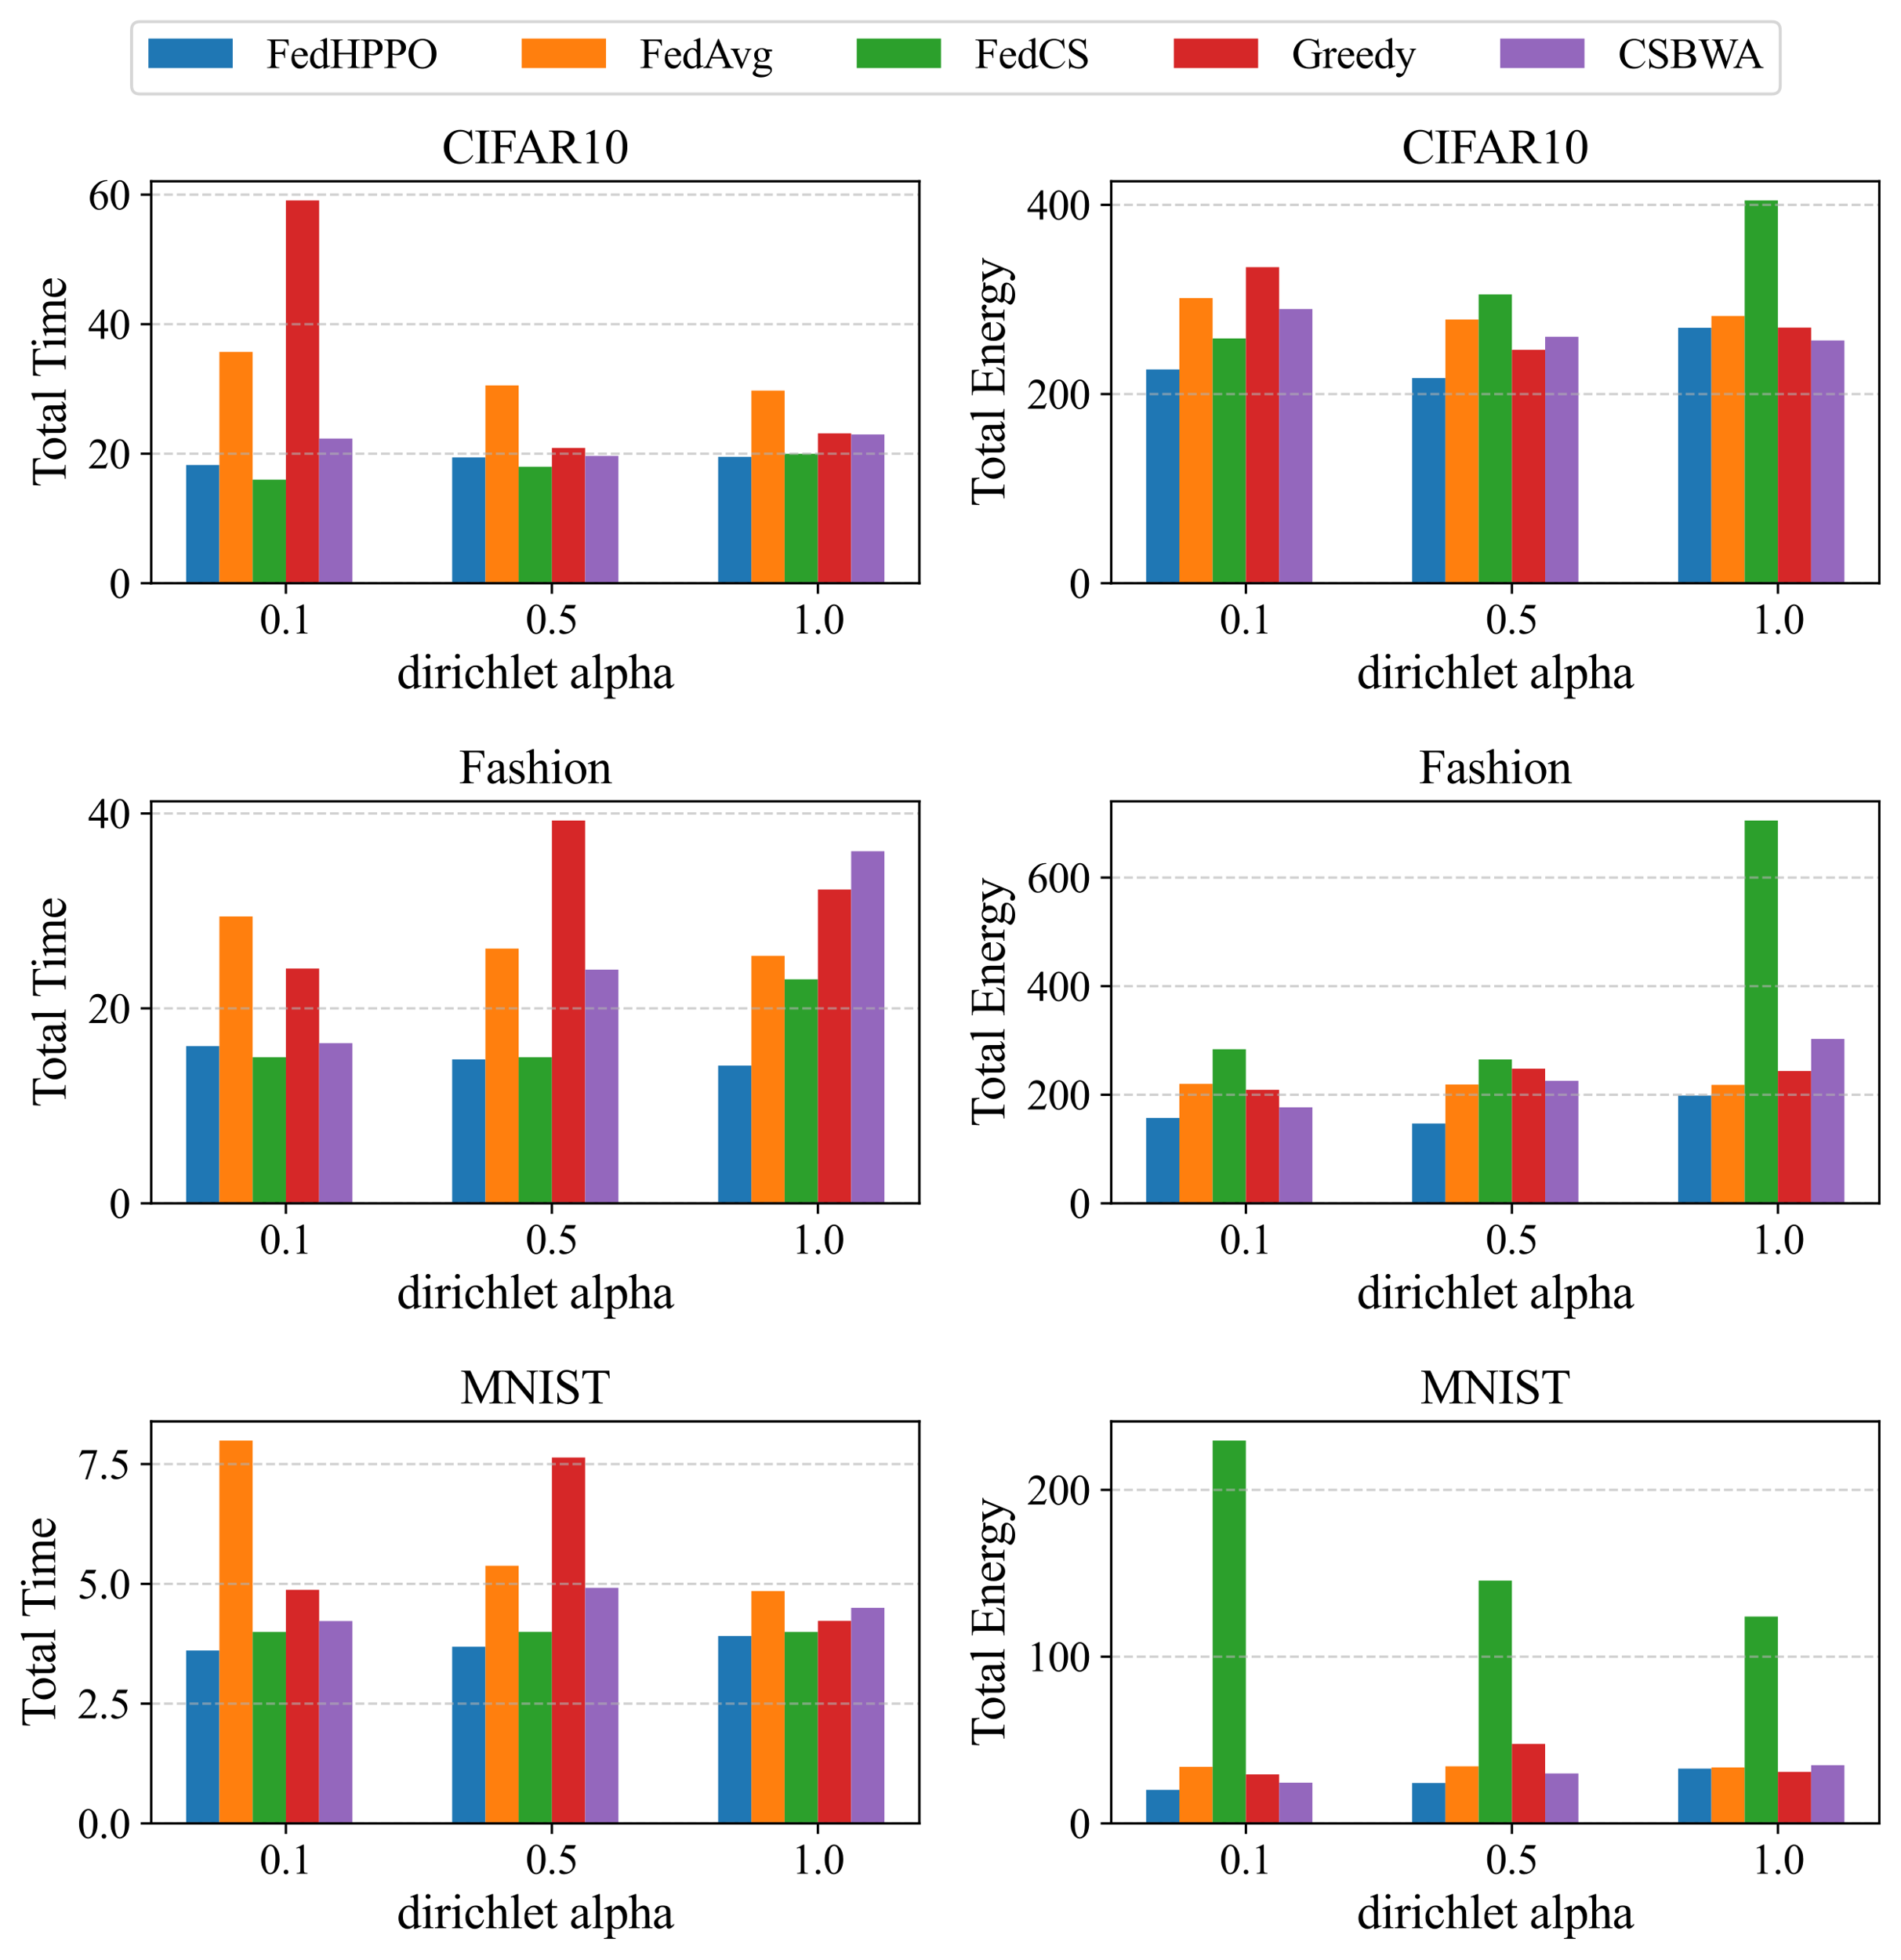 <?xml version="1.0" encoding="utf-8" standalone="no"?>
<!DOCTYPE svg PUBLIC "-//W3C//DTD SVG 1.1//EN"
  "http://www.w3.org/Graphics/SVG/1.1/DTD/svg11.dtd">
<svg xmlns:xlink="http://www.w3.org/1999/xlink" width="631.433pt" height="650.968pt" viewBox="0 0 631.433 650.968" xmlns="http://www.w3.org/2000/svg" version="1.1">
 <defs>
  <style type="text/css">*{stroke-linejoin: round; stroke-linecap: butt}</style>
 </defs>
 <g id="figure_1">
  <g id="patch_1">
   <path d="M 0 650.968 
L 631.433 650.968 
L 631.433 0 
L 0 0 
z
" style="fill: #ffffff"/>
  </g>
  <g id="axes_1">
   <g id="patch_2">
    <path d="M 50.233 193.68 
L 305.363 193.68 
L 305.363 60.2 
L 50.233 60.2 
z
" style="fill: #ffffff"/>
   </g>
   <g id="patch_3">
    <path d="M 61.829 193.68 
L 72.874 193.68 
L 72.874 154.427 
L 61.829 154.427 
z
" clip-path="url(#pec6825f47c)" style="fill: #1f77b4"/>
   </g>
   <g id="patch_4">
    <path d="M 150.186 193.68 
L 161.231 193.68 
L 161.231 151.894 
L 150.186 151.894 
z
" clip-path="url(#pec6825f47c)" style="fill: #1f77b4"/>
   </g>
   <g id="patch_5">
    <path d="M 238.543 193.68 
L 249.587 193.68 
L 249.587 151.719 
L 238.543 151.719 
z
" clip-path="url(#pec6825f47c)" style="fill: #1f77b4"/>
   </g>
   <g id="patch_6">
    <path d="M 72.874 193.68 
L 83.918 193.68 
L 83.918 116.855 
L 72.874 116.855 
z
" clip-path="url(#pec6825f47c)" style="fill: #ff7f0e"/>
   </g>
   <g id="patch_7">
    <path d="M 161.231 193.68 
L 172.275 193.68 
L 172.275 127.98 
L 161.231 127.98 
z
" clip-path="url(#pec6825f47c)" style="fill: #ff7f0e"/>
   </g>
   <g id="patch_8">
    <path d="M 249.587 193.68 
L 260.632 193.68 
L 260.632 129.713 
L 249.587 129.713 
z
" clip-path="url(#pec6825f47c)" style="fill: #ff7f0e"/>
   </g>
   <g id="patch_9">
    <path d="M 83.918 193.68 
L 94.963 193.68 
L 94.963 159.296 
L 83.918 159.296 
z
" clip-path="url(#pec6825f47c)" style="fill: #2ca02c"/>
   </g>
   <g id="patch_10">
    <path d="M 172.275 193.68 
L 183.32 193.68 
L 183.32 155.003 
L 172.275 155.003 
z
" clip-path="url(#pec6825f47c)" style="fill: #2ca02c"/>
   </g>
   <g id="patch_11">
    <path d="M 260.632 193.68 
L 271.677 193.68 
L 271.677 150.701 
L 260.632 150.701 
z
" clip-path="url(#pec6825f47c)" style="fill: #2ca02c"/>
   </g>
   <g id="patch_12">
    <path d="M 94.963 193.68 
L 106.008 193.68 
L 106.008 66.556 
L 94.963 66.556 
z
" clip-path="url(#pec6825f47c)" style="fill: #d62728"/>
   </g>
   <g id="patch_13">
    <path d="M 183.32 193.68 
L 194.364 193.68 
L 194.364 148.766 
L 183.32 148.766 
z
" clip-path="url(#pec6825f47c)" style="fill: #d62728"/>
   </g>
   <g id="patch_14">
    <path d="M 271.677 193.68 
L 282.721 193.68 
L 282.721 143.901 
L 271.677 143.901 
z
" clip-path="url(#pec6825f47c)" style="fill: #d62728"/>
   </g>
   <g id="patch_15">
    <path d="M 106.008 193.68 
L 117.052 193.68 
L 117.052 145.633 
L 106.008 145.633 
z
" clip-path="url(#pec6825f47c)" style="fill: #9467bd"/>
   </g>
   <g id="patch_16">
    <path d="M 194.364 193.68 
L 205.409 193.68 
L 205.409 151.4 
L 194.364 151.4 
z
" clip-path="url(#pec6825f47c)" style="fill: #9467bd"/>
   </g>
   <g id="patch_17">
    <path d="M 282.721 193.68 
L 293.766 193.68 
L 293.766 144.262 
L 282.721 144.262 
z
" clip-path="url(#pec6825f47c)" style="fill: #9467bd"/>
   </g>
   <g id="matplotlib.axis_1">
    <g id="xtick_1">
     <g id="line2d_1">
      <defs>
       <path id="m113a2a2262" d="M 0 0 
L 0 3.5 
" style="stroke: #000000; stroke-width: 0.8"/>
      </defs>
      <g>
       <use xlink:href="#m113a2a2262" x="94.963" y="193.68" style="stroke: #000000; stroke-width: 0.8"/>
      </g>
     </g>
     <g id="text_1">
      <!-- 0.1 -->
      <g transform="translate(86.213 210.401) scale(0.14 -0.14)">
       <defs>
        <path id="TimesNewRomanPSMT-30" d="M 231 2094 
Q 231 2819 450 3342 
Q 669 3866 1031 4122 
Q 1313 4325 1613 4325 
Q 2100 4325 2488 3828 
Q 2972 3213 2972 2159 
Q 2972 1422 2759 906 
Q 2547 391 2217 158 
Q 1888 -75 1581 -75 
Q 975 -75 572 641 
Q 231 1244 231 2094 
z
M 844 2016 
Q 844 1141 1059 588 
Q 1238 122 1591 122 
Q 1759 122 1940 273 
Q 2122 425 2216 781 
Q 2359 1319 2359 2297 
Q 2359 3022 2209 3506 
Q 2097 3866 1919 4016 
Q 1791 4119 1609 4119 
Q 1397 4119 1231 3928 
Q 1006 3669 925 3112 
Q 844 2556 844 2016 
z
" transform="scale(0.016)"/>
        <path id="TimesNewRomanPSMT-2e" d="M 800 606 
Q 947 606 1047 504 
Q 1147 403 1147 259 
Q 1147 116 1045 14 
Q 944 -88 800 -88 
Q 656 -88 554 14 
Q 453 116 453 259 
Q 453 406 554 506 
Q 656 606 800 606 
z
" transform="scale(0.016)"/>
        <path id="TimesNewRomanPSMT-31" d="M 750 3822 
L 1781 4325 
L 1884 4325 
L 1884 747 
Q 1884 391 1914 303 
Q 1944 216 2037 169 
Q 2131 122 2419 116 
L 2419 0 
L 825 0 
L 825 116 
Q 1125 122 1212 167 
Q 1300 213 1334 289 
Q 1369 366 1369 747 
L 1369 3034 
Q 1369 3497 1338 3628 
Q 1316 3728 1258 3775 
Q 1200 3822 1119 3822 
Q 1003 3822 797 3725 
L 750 3822 
z
" transform="scale(0.016)"/>
       </defs>
       <use xlink:href="#TimesNewRomanPSMT-30"/>
       <use xlink:href="#TimesNewRomanPSMT-2e" x="50"/>
       <use xlink:href="#TimesNewRomanPSMT-31" x="75"/>
      </g>
     </g>
    </g>
    <g id="xtick_2">
     <g id="line2d_2">
      <g>
       <use xlink:href="#m113a2a2262" x="183.32" y="193.68" style="stroke: #000000; stroke-width: 0.8"/>
      </g>
     </g>
     <g id="text_2">
      <!-- 0.5 -->
      <g transform="translate(174.57 210.401) scale(0.14 -0.14)">
       <defs>
        <path id="TimesNewRomanPSMT-35" d="M 2778 4238 
L 2534 3706 
L 1259 3706 
L 981 3138 
Q 1809 3016 2294 2522 
Q 2709 2097 2709 1522 
Q 2709 1188 2573 903 
Q 2438 619 2231 419 
Q 2025 219 1772 97 
Q 1413 -75 1034 -75 
Q 653 -75 479 54 
Q 306 184 306 341 
Q 306 428 378 495 
Q 450 563 559 563 
Q 641 563 702 538 
Q 763 513 909 409 
Q 1144 247 1384 247 
Q 1750 247 2026 523 
Q 2303 800 2303 1197 
Q 2303 1581 2056 1914 
Q 1809 2247 1375 2428 
Q 1034 2569 447 2591 
L 1259 4238 
L 2778 4238 
z
" transform="scale(0.016)"/>
       </defs>
       <use xlink:href="#TimesNewRomanPSMT-30"/>
       <use xlink:href="#TimesNewRomanPSMT-2e" x="50"/>
       <use xlink:href="#TimesNewRomanPSMT-35" x="75"/>
      </g>
     </g>
    </g>
    <g id="xtick_3">
     <g id="line2d_3">
      <g>
       <use xlink:href="#m113a2a2262" x="271.677" y="193.68" style="stroke: #000000; stroke-width: 0.8"/>
      </g>
     </g>
     <g id="text_3">
      <!-- 1.0 -->
      <g transform="translate(262.927 210.401) scale(0.14 -0.14)">
       <use xlink:href="#TimesNewRomanPSMT-31"/>
       <use xlink:href="#TimesNewRomanPSMT-2e" x="50"/>
       <use xlink:href="#TimesNewRomanPSMT-30" x="75"/>
      </g>
     </g>
    </g>
    <g id="text_4">
     <!-- dirichlet alpha -->
     <g transform="translate(131.816 228.506) scale(0.16 -0.16)">
      <defs>
       <path id="TimesNewRomanPSMT-64" d="M 2222 322 
Q 2013 103 1813 7 
Q 1613 -88 1381 -88 
Q 913 -88 563 304 
Q 213 697 213 1313 
Q 213 1928 600 2439 
Q 988 2950 1597 2950 
Q 1975 2950 2222 2709 
L 2222 3238 
Q 2222 3728 2198 3840 
Q 2175 3953 2125 3993 
Q 2075 4034 2000 4034 
Q 1919 4034 1784 3984 
L 1744 4094 
L 2597 4444 
L 2738 4444 
L 2738 1134 
Q 2738 631 2761 520 
Q 2784 409 2836 365 
Q 2888 322 2956 322 
Q 3041 322 3181 375 
L 3216 266 
L 2366 -88 
L 2222 -88 
L 2222 322 
z
M 2222 541 
L 2222 2016 
Q 2203 2228 2109 2403 
Q 2016 2578 1861 2667 
Q 1706 2756 1559 2756 
Q 1284 2756 1069 2509 
Q 784 2184 784 1559 
Q 784 928 1059 592 
Q 1334 256 1672 256 
Q 1956 256 2222 541 
z
" transform="scale(0.016)"/>
       <path id="TimesNewRomanPSMT-69" d="M 928 4444 
Q 1059 4444 1151 4351 
Q 1244 4259 1244 4128 
Q 1244 3997 1151 3903 
Q 1059 3809 928 3809 
Q 797 3809 703 3903 
Q 609 3997 609 4128 
Q 609 4259 701 4351 
Q 794 4444 928 4444 
z
M 1188 2947 
L 1188 647 
Q 1188 378 1227 289 
Q 1266 200 1342 156 
Q 1419 113 1622 113 
L 1622 0 
L 231 0 
L 231 113 
Q 441 113 512 153 
Q 584 194 626 287 
Q 669 381 669 647 
L 669 1750 
Q 669 2216 641 2353 
Q 619 2453 572 2492 
Q 525 2531 444 2531 
Q 356 2531 231 2484 
L 188 2597 
L 1050 2947 
L 1188 2947 
z
" transform="scale(0.016)"/>
       <path id="TimesNewRomanPSMT-72" d="M 1038 2947 
L 1038 2303 
Q 1397 2947 1775 2947 
Q 1947 2947 2059 2842 
Q 2172 2738 2172 2600 
Q 2172 2478 2090 2393 
Q 2009 2309 1897 2309 
Q 1788 2309 1652 2417 
Q 1516 2525 1450 2525 
Q 1394 2525 1328 2463 
Q 1188 2334 1038 2041 
L 1038 669 
Q 1038 431 1097 309 
Q 1138 225 1241 169 
Q 1344 113 1538 113 
L 1538 0 
L 72 0 
L 72 113 
Q 291 113 397 181 
Q 475 231 506 341 
Q 522 394 522 644 
L 522 1753 
Q 522 2253 501 2348 
Q 481 2444 426 2487 
Q 372 2531 291 2531 
Q 194 2531 72 2484 
L 41 2597 
L 906 2947 
L 1038 2947 
z
" transform="scale(0.016)"/>
       <path id="TimesNewRomanPSMT-63" d="M 2631 1088 
Q 2516 522 2178 217 
Q 1841 -88 1431 -88 
Q 944 -88 581 321 
Q 219 731 219 1428 
Q 219 2103 620 2525 
Q 1022 2947 1584 2947 
Q 2006 2947 2278 2723 
Q 2550 2500 2550 2259 
Q 2550 2141 2473 2067 
Q 2397 1994 2259 1994 
Q 2075 1994 1981 2113 
Q 1928 2178 1911 2362 
Q 1894 2547 1784 2644 
Q 1675 2738 1481 2738 
Q 1169 2738 978 2506 
Q 725 2200 725 1697 
Q 725 1184 976 792 
Q 1228 400 1656 400 
Q 1963 400 2206 609 
Q 2378 753 2541 1131 
L 2631 1088 
z
" transform="scale(0.016)"/>
       <path id="TimesNewRomanPSMT-68" d="M 1041 4444 
L 1041 2350 
Q 1388 2731 1591 2839 
Q 1794 2947 1997 2947 
Q 2241 2947 2416 2812 
Q 2591 2678 2675 2391 
Q 2734 2191 2734 1659 
L 2734 647 
Q 2734 375 2778 275 
Q 2809 200 2884 156 
Q 2959 113 3159 113 
L 3159 0 
L 1753 0 
L 1753 113 
L 1819 113 
Q 2019 113 2097 173 
Q 2175 234 2206 353 
Q 2216 403 2216 647 
L 2216 1659 
Q 2216 2128 2167 2275 
Q 2119 2422 2012 2495 
Q 1906 2569 1756 2569 
Q 1603 2569 1437 2487 
Q 1272 2406 1041 2159 
L 1041 647 
Q 1041 353 1073 281 
Q 1106 209 1195 161 
Q 1284 113 1503 113 
L 1503 0 
L 84 0 
L 84 113 
Q 275 113 384 172 
Q 447 203 484 290 
Q 522 378 522 647 
L 522 3238 
Q 522 3728 498 3840 
Q 475 3953 426 3993 
Q 378 4034 297 4034 
Q 231 4034 84 3984 
L 41 4094 
L 897 4444 
L 1041 4444 
z
" transform="scale(0.016)"/>
       <path id="TimesNewRomanPSMT-6c" d="M 1184 4444 
L 1184 647 
Q 1184 378 1223 290 
Q 1263 203 1344 158 
Q 1425 113 1647 113 
L 1647 0 
L 244 0 
L 244 113 
Q 441 113 512 153 
Q 584 194 625 287 
Q 666 381 666 647 
L 666 3247 
Q 666 3731 644 3842 
Q 622 3953 573 3993 
Q 525 4034 450 4034 
Q 369 4034 244 3984 
L 191 4094 
L 1044 4444 
L 1184 4444 
z
" transform="scale(0.016)"/>
       <path id="TimesNewRomanPSMT-65" d="M 681 1784 
Q 678 1147 991 784 
Q 1303 422 1725 422 
Q 2006 422 2214 576 
Q 2422 731 2563 1106 
L 2659 1044 
Q 2594 616 2278 264 
Q 1963 -88 1488 -88 
Q 972 -88 605 314 
Q 238 716 238 1394 
Q 238 2128 614 2539 
Q 991 2950 1559 2950 
Q 2041 2950 2350 2633 
Q 2659 2316 2659 1784 
L 681 1784 
z
M 681 1966 
L 2006 1966 
Q 1991 2241 1941 2353 
Q 1863 2528 1708 2628 
Q 1553 2728 1384 2728 
Q 1125 2728 920 2526 
Q 716 2325 681 1966 
z
" transform="scale(0.016)"/>
       <path id="TimesNewRomanPSMT-74" d="M 1031 3803 
L 1031 2863 
L 1700 2863 
L 1700 2644 
L 1031 2644 
L 1031 788 
Q 1031 509 1111 412 
Q 1191 316 1316 316 
Q 1419 316 1516 380 
Q 1613 444 1666 569 
L 1788 569 
Q 1678 263 1478 108 
Q 1278 -47 1066 -47 
Q 922 -47 784 33 
Q 647 113 581 261 
Q 516 409 516 719 
L 516 2644 
L 63 2644 
L 63 2747 
Q 234 2816 414 2980 
Q 594 3144 734 3369 
Q 806 3488 934 3803 
L 1031 3803 
z
" transform="scale(0.016)"/>
       <path id="TimesNewRomanPSMT-20" transform="scale(0.016)"/>
       <path id="TimesNewRomanPSMT-61" d="M 1822 413 
Q 1381 72 1269 19 
Q 1100 -59 909 -59 
Q 613 -59 420 144 
Q 228 347 228 678 
Q 228 888 322 1041 
Q 450 1253 767 1440 
Q 1084 1628 1822 1897 
L 1822 2009 
Q 1822 2438 1686 2597 
Q 1550 2756 1291 2756 
Q 1094 2756 978 2650 
Q 859 2544 859 2406 
L 866 2225 
Q 866 2081 792 2003 
Q 719 1925 600 1925 
Q 484 1925 411 2006 
Q 338 2088 338 2228 
Q 338 2497 613 2722 
Q 888 2947 1384 2947 
Q 1766 2947 2009 2819 
Q 2194 2722 2281 2516 
Q 2338 2381 2338 1966 
L 2338 994 
Q 2338 584 2353 492 
Q 2369 400 2405 369 
Q 2441 338 2488 338 
Q 2538 338 2575 359 
Q 2641 400 2828 588 
L 2828 413 
Q 2478 -56 2159 -56 
Q 2006 -56 1915 50 
Q 1825 156 1822 413 
z
M 1822 616 
L 1822 1706 
Q 1350 1519 1213 1441 
Q 966 1303 859 1153 
Q 753 1003 753 825 
Q 753 600 887 451 
Q 1022 303 1197 303 
Q 1434 303 1822 616 
z
" transform="scale(0.016)"/>
       <path id="TimesNewRomanPSMT-70" d="M -6 2578 
L 875 2934 
L 994 2934 
L 994 2266 
Q 1216 2644 1439 2795 
Q 1663 2947 1909 2947 
Q 2341 2947 2628 2609 
Q 2981 2197 2981 1534 
Q 2981 794 2556 309 
Q 2206 -88 1675 -88 
Q 1444 -88 1275 -22 
Q 1150 25 994 166 
L 994 -706 
Q 994 -1000 1030 -1079 
Q 1066 -1159 1155 -1206 
Q 1244 -1253 1478 -1253 
L 1478 -1369 
L -22 -1369 
L -22 -1253 
L 56 -1253 
Q 228 -1256 350 -1188 
Q 409 -1153 442 -1076 
Q 475 -1000 475 -688 
L 475 2019 
Q 475 2297 450 2372 
Q 425 2447 370 2484 
Q 316 2522 222 2522 
Q 147 2522 31 2478 
L -6 2578 
z
M 994 2081 
L 994 1013 
Q 994 666 1022 556 
Q 1066 375 1236 237 
Q 1406 100 1666 100 
Q 1978 100 2172 344 
Q 2425 663 2425 1241 
Q 2425 1897 2138 2250 
Q 1938 2494 1663 2494 
Q 1513 2494 1366 2419 
Q 1253 2363 994 2081 
z
" transform="scale(0.016)"/>
      </defs>
      <use xlink:href="#TimesNewRomanPSMT-64"/>
      <use xlink:href="#TimesNewRomanPSMT-69" x="50"/>
      <use xlink:href="#TimesNewRomanPSMT-72" x="77.783"/>
      <use xlink:href="#TimesNewRomanPSMT-69" x="111.084"/>
      <use xlink:href="#TimesNewRomanPSMT-63" x="138.867"/>
      <use xlink:href="#TimesNewRomanPSMT-68" x="183.252"/>
      <use xlink:href="#TimesNewRomanPSMT-6c" x="233.252"/>
      <use xlink:href="#TimesNewRomanPSMT-65" x="261.035"/>
      <use xlink:href="#TimesNewRomanPSMT-74" x="305.42"/>
      <use xlink:href="#TimesNewRomanPSMT-20" x="333.203"/>
      <use xlink:href="#TimesNewRomanPSMT-61" x="358.203"/>
      <use xlink:href="#TimesNewRomanPSMT-6c" x="402.588"/>
      <use xlink:href="#TimesNewRomanPSMT-70" x="430.371"/>
      <use xlink:href="#TimesNewRomanPSMT-68" x="480.371"/>
      <use xlink:href="#TimesNewRomanPSMT-61" x="530.371"/>
     </g>
    </g>
   </g>
   <g id="matplotlib.axis_2">
    <g id="ytick_1">
     <g id="line2d_4">
      <path d="M 50.233 193.68 
L 305.363 193.68 
" clip-path="url(#pec6825f47c)" style="fill: none; stroke-dasharray: 2.96,1.28; stroke-dashoffset: 0; stroke: #b0b0b0; stroke-opacity: 0.6; stroke-width: 0.8"/>
     </g>
     <g id="line2d_5">
      <defs>
       <path id="m28e2669895" d="M 0 0 
L -3.5 0 
" style="stroke: #000000; stroke-width: 0.8"/>
      </defs>
      <g>
       <use xlink:href="#m28e2669895" x="50.233" y="193.68" style="stroke: #000000; stroke-width: 0.8"/>
      </g>
     </g>
     <g id="text_5">
      <!-- 0 -->
      <g transform="translate(36.233 198.541) scale(0.14 -0.14)">
       <use xlink:href="#TimesNewRomanPSMT-30"/>
      </g>
     </g>
    </g>
    <g id="ytick_2">
     <g id="line2d_6">
      <path d="M 50.233 150.669 
L 305.363 150.669 
" clip-path="url(#pec6825f47c)" style="fill: none; stroke-dasharray: 2.96,1.28; stroke-dashoffset: 0; stroke: #b0b0b0; stroke-opacity: 0.6; stroke-width: 0.8"/>
     </g>
     <g id="line2d_7">
      <g>
       <use xlink:href="#m28e2669895" x="50.233" y="150.669" style="stroke: #000000; stroke-width: 0.8"/>
      </g>
     </g>
     <g id="text_6">
      <!-- 20 -->
      <g transform="translate(29.233 155.529) scale(0.14 -0.14)">
       <defs>
        <path id="TimesNewRomanPSMT-32" d="M 2934 816 
L 2638 0 
L 138 0 
L 138 116 
Q 1241 1122 1691 1759 
Q 2141 2397 2141 2925 
Q 2141 3328 1894 3587 
Q 1647 3847 1303 3847 
Q 991 3847 742 3664 
Q 494 3481 375 3128 
L 259 3128 
Q 338 3706 661 4015 
Q 984 4325 1469 4325 
Q 1984 4325 2329 3994 
Q 2675 3663 2675 3213 
Q 2675 2891 2525 2569 
Q 2294 2063 1775 1497 
Q 997 647 803 472 
L 1909 472 
Q 2247 472 2383 497 
Q 2519 522 2628 598 
Q 2738 675 2819 816 
L 2934 816 
z
" transform="scale(0.016)"/>
       </defs>
       <use xlink:href="#TimesNewRomanPSMT-32"/>
       <use xlink:href="#TimesNewRomanPSMT-30" x="50"/>
      </g>
     </g>
    </g>
    <g id="ytick_3">
     <g id="line2d_8">
      <path d="M 50.233 107.658 
L 305.363 107.658 
" clip-path="url(#pec6825f47c)" style="fill: none; stroke-dasharray: 2.96,1.28; stroke-dashoffset: 0; stroke: #b0b0b0; stroke-opacity: 0.6; stroke-width: 0.8"/>
     </g>
     <g id="line2d_9">
      <g>
       <use xlink:href="#m28e2669895" x="50.233" y="107.658" style="stroke: #000000; stroke-width: 0.8"/>
      </g>
     </g>
     <g id="text_7">
      <!-- 40 -->
      <g transform="translate(29.233 112.518) scale(0.14 -0.14)">
       <defs>
        <path id="TimesNewRomanPSMT-34" d="M 2978 1563 
L 2978 1119 
L 2409 1119 
L 2409 0 
L 1894 0 
L 1894 1119 
L 100 1119 
L 100 1519 
L 2066 4325 
L 2409 4325 
L 2409 1563 
L 2978 1563 
z
M 1894 1563 
L 1894 3666 
L 406 1563 
L 1894 1563 
z
" transform="scale(0.016)"/>
       </defs>
       <use xlink:href="#TimesNewRomanPSMT-34"/>
       <use xlink:href="#TimesNewRomanPSMT-30" x="50"/>
      </g>
     </g>
    </g>
    <g id="ytick_4">
     <g id="line2d_10">
      <path d="M 50.233 64.646 
L 305.363 64.646 
" clip-path="url(#pec6825f47c)" style="fill: none; stroke-dasharray: 2.96,1.28; stroke-dashoffset: 0; stroke: #b0b0b0; stroke-opacity: 0.6; stroke-width: 0.8"/>
     </g>
     <g id="line2d_11">
      <g>
       <use xlink:href="#m28e2669895" x="50.233" y="64.646" style="stroke: #000000; stroke-width: 0.8"/>
      </g>
     </g>
     <g id="text_8">
      <!-- 60 -->
      <g transform="translate(29.233 69.507) scale(0.14 -0.14)">
       <defs>
        <path id="TimesNewRomanPSMT-36" d="M 2869 4325 
L 2869 4209 
Q 2456 4169 2195 4045 
Q 1934 3922 1679 3669 
Q 1425 3416 1258 3105 
Q 1091 2794 978 2366 
Q 1428 2675 1881 2675 
Q 2316 2675 2634 2325 
Q 2953 1975 2953 1425 
Q 2953 894 2631 456 
Q 2244 -75 1606 -75 
Q 1172 -75 869 213 
Q 275 772 275 1663 
Q 275 2231 503 2743 
Q 731 3256 1154 3653 
Q 1578 4050 1965 4187 
Q 2353 4325 2688 4325 
L 2869 4325 
z
M 925 2138 
Q 869 1716 869 1456 
Q 869 1156 980 804 
Q 1091 453 1309 247 
Q 1469 100 1697 100 
Q 1969 100 2183 356 
Q 2397 613 2397 1088 
Q 2397 1622 2184 2012 
Q 1972 2403 1581 2403 
Q 1463 2403 1327 2353 
Q 1191 2303 925 2138 
z
" transform="scale(0.016)"/>
       </defs>
       <use xlink:href="#TimesNewRomanPSMT-36"/>
       <use xlink:href="#TimesNewRomanPSMT-30" x="50"/>
      </g>
     </g>
    </g>
    <g id="text_9">
     <!-- Total Time -->
     <g transform="translate(21.81 161.725) rotate(-90) scale(0.16 -0.16)">
      <defs>
       <path id="TimesNewRomanPSMT-54" d="M 3703 4238 
L 3750 3244 
L 3631 3244 
Q 3597 3506 3538 3619 
Q 3441 3800 3280 3886 
Q 3119 3972 2856 3972 
L 2259 3972 
L 2259 734 
Q 2259 344 2344 247 
Q 2463 116 2709 116 
L 2856 116 
L 2856 0 
L 1059 0 
L 1059 116 
L 1209 116 
Q 1478 116 1591 278 
Q 1659 378 1659 734 
L 1659 3972 
L 1150 3972 
Q 853 3972 728 3928 
Q 566 3869 450 3700 
Q 334 3531 313 3244 
L 194 3244 
L 244 4238 
L 3703 4238 
z
" transform="scale(0.016)"/>
       <path id="TimesNewRomanPSMT-6f" d="M 1600 2947 
Q 2250 2947 2644 2453 
Q 2978 2031 2978 1484 
Q 2978 1100 2793 706 
Q 2609 313 2286 112 
Q 1963 -88 1566 -88 
Q 919 -88 538 428 
Q 216 863 216 1403 
Q 216 1797 411 2186 
Q 606 2575 925 2761 
Q 1244 2947 1600 2947 
z
M 1503 2744 
Q 1338 2744 1170 2645 
Q 1003 2547 900 2300 
Q 797 2053 797 1666 
Q 797 1041 1045 587 
Q 1294 134 1700 134 
Q 2003 134 2200 384 
Q 2397 634 2397 1244 
Q 2397 2006 2069 2444 
Q 1847 2744 1503 2744 
z
" transform="scale(0.016)"/>
       <path id="TimesNewRomanPSMT-6d" d="M 1050 2338 
Q 1363 2650 1419 2697 
Q 1559 2816 1721 2881 
Q 1884 2947 2044 2947 
Q 2313 2947 2506 2790 
Q 2700 2634 2766 2338 
Q 3088 2713 3309 2830 
Q 3531 2947 3766 2947 
Q 3994 2947 4170 2830 
Q 4347 2713 4450 2447 
Q 4519 2266 4519 1878 
L 4519 647 
Q 4519 378 4559 278 
Q 4591 209 4675 161 
Q 4759 113 4950 113 
L 4950 0 
L 3538 0 
L 3538 113 
L 3597 113 
Q 3781 113 3884 184 
Q 3956 234 3988 344 
Q 4000 397 4000 647 
L 4000 1878 
Q 4000 2228 3916 2372 
Q 3794 2572 3525 2572 
Q 3359 2572 3192 2489 
Q 3025 2406 2788 2181 
L 2781 2147 
L 2788 2013 
L 2788 647 
Q 2788 353 2820 281 
Q 2853 209 2943 161 
Q 3034 113 3253 113 
L 3253 0 
L 1806 0 
L 1806 113 
Q 2044 113 2133 169 
Q 2222 225 2256 338 
Q 2272 391 2272 647 
L 2272 1878 
Q 2272 2228 2169 2381 
Q 2031 2581 1784 2581 
Q 1616 2581 1450 2491 
Q 1191 2353 1050 2181 
L 1050 647 
Q 1050 366 1089 281 
Q 1128 197 1204 155 
Q 1281 113 1516 113 
L 1516 0 
L 100 0 
L 100 113 
Q 297 113 375 155 
Q 453 197 493 289 
Q 534 381 534 647 
L 534 1741 
Q 534 2213 506 2350 
Q 484 2453 437 2492 
Q 391 2531 309 2531 
Q 222 2531 100 2484 
L 53 2597 
L 916 2947 
L 1050 2947 
L 1050 2338 
z
" transform="scale(0.016)"/>
      </defs>
      <use xlink:href="#TimesNewRomanPSMT-54"/>
      <use xlink:href="#TimesNewRomanPSMT-6f" x="54.084"/>
      <use xlink:href="#TimesNewRomanPSMT-74" x="104.084"/>
      <use xlink:href="#TimesNewRomanPSMT-61" x="131.867"/>
      <use xlink:href="#TimesNewRomanPSMT-6c" x="176.252"/>
      <use xlink:href="#TimesNewRomanPSMT-20" x="204.035"/>
      <use xlink:href="#TimesNewRomanPSMT-54" x="227.285"/>
      <use xlink:href="#TimesNewRomanPSMT-69" x="284.869"/>
      <use xlink:href="#TimesNewRomanPSMT-6d" x="312.652"/>
      <use xlink:href="#TimesNewRomanPSMT-65" x="390.436"/>
     </g>
    </g>
   </g>
   <g id="patch_18">
    <path d="M 50.233 193.68 
L 50.233 60.2 
" style="fill: none; stroke: #000000; stroke-width: 0.8; stroke-linejoin: miter; stroke-linecap: square"/>
   </g>
   <g id="patch_19">
    <path d="M 305.363 193.68 
L 305.363 60.2 
" style="fill: none; stroke: #000000; stroke-width: 0.8; stroke-linejoin: miter; stroke-linecap: square"/>
   </g>
   <g id="patch_20">
    <path d="M 50.233 193.68 
L 305.363 193.68 
" style="fill: none; stroke: #000000; stroke-width: 0.8; stroke-linejoin: miter; stroke-linecap: square"/>
   </g>
   <g id="patch_21">
    <path d="M 50.233 60.2 
L 305.363 60.2 
" style="fill: none; stroke: #000000; stroke-width: 0.8; stroke-linejoin: miter; stroke-linecap: square"/>
   </g>
   <g id="text_10">
    <!-- CIFAR10 -->
    <g transform="translate(146.825 54.2) scale(0.16 -0.16)">
     <defs>
      <path id="TimesNewRomanPSMT-43" d="M 3853 4334 
L 3950 2894 
L 3853 2894 
Q 3659 3541 3300 3825 
Q 2941 4109 2438 4109 
Q 2016 4109 1675 3895 
Q 1334 3681 1139 3212 
Q 944 2744 944 2047 
Q 944 1472 1128 1050 
Q 1313 628 1683 403 
Q 2053 178 2528 178 
Q 2941 178 3256 354 
Q 3572 531 3950 1056 
L 4047 994 
Q 3728 428 3303 165 
Q 2878 -97 2294 -97 
Q 1241 -97 663 684 
Q 231 1266 231 2053 
Q 231 2688 515 3219 
Q 800 3750 1298 4042 
Q 1797 4334 2388 4334 
Q 2847 4334 3294 4109 
Q 3425 4041 3481 4041 
Q 3566 4041 3628 4100 
Q 3709 4184 3744 4334 
L 3853 4334 
z
" transform="scale(0.016)"/>
      <path id="TimesNewRomanPSMT-49" d="M 1975 116 
L 1975 0 
L 159 0 
L 159 116 
L 309 116 
Q 572 116 691 269 
Q 766 369 766 750 
L 766 3488 
Q 766 3809 725 3913 
Q 694 3991 597 4047 
Q 459 4122 309 4122 
L 159 4122 
L 159 4238 
L 1975 4238 
L 1975 4122 
L 1822 4122 
Q 1563 4122 1444 3969 
Q 1366 3869 1366 3488 
L 1366 750 
Q 1366 428 1406 325 
Q 1438 247 1538 191 
Q 1672 116 1822 116 
L 1975 116 
z
" transform="scale(0.016)"/>
      <path id="TimesNewRomanPSMT-46" d="M 1309 4006 
L 1309 2341 
L 2081 2341 
Q 2347 2341 2470 2458 
Q 2594 2575 2634 2922 
L 2750 2922 
L 2750 1488 
L 2634 1488 
Q 2631 1734 2570 1850 
Q 2509 1966 2401 2023 
Q 2294 2081 2081 2081 
L 1309 2081 
L 1309 750 
Q 1309 428 1350 325 
Q 1381 247 1481 191 
Q 1619 116 1769 116 
L 1922 116 
L 1922 0 
L 103 0 
L 103 116 
L 253 116 
Q 516 116 634 269 
Q 709 369 709 750 
L 709 3488 
Q 709 3809 669 3913 
Q 638 3991 541 4047 
Q 406 4122 253 4122 
L 103 4122 
L 103 4238 
L 3256 4238 
L 3297 3306 
L 3188 3306 
Q 3106 3603 2998 3742 
Q 2891 3881 2733 3943 
Q 2575 4006 2244 4006 
L 1309 4006 
z
" transform="scale(0.016)"/>
      <path id="TimesNewRomanPSMT-41" d="M 2928 1419 
L 1288 1419 
L 1000 750 
Q 894 503 894 381 
Q 894 284 986 211 
Q 1078 138 1384 116 
L 1384 0 
L 50 0 
L 50 116 
Q 316 163 394 238 
Q 553 388 747 847 
L 2238 4334 
L 2347 4334 
L 3822 809 
Q 4000 384 4145 257 
Q 4291 131 4550 116 
L 4550 0 
L 2878 0 
L 2878 116 
Q 3131 128 3220 200 
Q 3309 272 3309 375 
Q 3309 513 3184 809 
L 2928 1419 
z
M 2841 1650 
L 2122 3363 
L 1384 1650 
L 2841 1650 
z
" transform="scale(0.016)"/>
      <path id="TimesNewRomanPSMT-52" d="M 4325 0 
L 3194 0 
L 1759 1981 
Q 1600 1975 1500 1975 
Q 1459 1975 1412 1976 
Q 1366 1978 1316 1981 
L 1316 750 
Q 1316 350 1403 253 
Q 1522 116 1759 116 
L 1925 116 
L 1925 0 
L 109 0 
L 109 116 
L 269 116 
Q 538 116 653 291 
Q 719 388 719 750 
L 719 3488 
Q 719 3888 631 3984 
Q 509 4122 269 4122 
L 109 4122 
L 109 4238 
L 1653 4238 
Q 2328 4238 2648 4139 
Q 2969 4041 3192 3777 
Q 3416 3513 3416 3147 
Q 3416 2756 3161 2468 
Q 2906 2181 2372 2063 
L 3247 847 
Q 3547 428 3762 290 
Q 3978 153 4325 116 
L 4325 0 
z
M 1316 2178 
Q 1375 2178 1419 2176 
Q 1463 2175 1491 2175 
Q 2097 2175 2405 2437 
Q 2713 2700 2713 3106 
Q 2713 3503 2464 3751 
Q 2216 4000 1806 4000 
Q 1625 4000 1316 3941 
L 1316 2178 
z
" transform="scale(0.016)"/>
     </defs>
     <use xlink:href="#TimesNewRomanPSMT-43"/>
     <use xlink:href="#TimesNewRomanPSMT-49" x="66.699"/>
     <use xlink:href="#TimesNewRomanPSMT-46" x="100"/>
     <use xlink:href="#TimesNewRomanPSMT-41" x="148.24"/>
     <use xlink:href="#TimesNewRomanPSMT-52" x="220.457"/>
     <use xlink:href="#TimesNewRomanPSMT-31" x="287.156"/>
     <use xlink:href="#TimesNewRomanPSMT-30" x="337.156"/>
    </g>
   </g>
  </g>
  <g id="axes_2">
   <g id="patch_22">
    <path d="M 369.103 193.68 
L 624.232 193.68 
L 624.232 60.2 
L 369.103 60.2 
z
" style="fill: #ffffff"/>
   </g>
   <g id="patch_23">
    <path d="M 380.699 193.68 
L 391.744 193.68 
L 391.744 122.691 
L 380.699 122.691 
z
" clip-path="url(#pea2715b8be)" style="fill: #1f77b4"/>
   </g>
   <g id="patch_24">
    <path d="M 469.056 193.68 
L 480.101 193.68 
L 480.101 125.565 
L 469.056 125.565 
z
" clip-path="url(#pea2715b8be)" style="fill: #1f77b4"/>
   </g>
   <g id="patch_25">
    <path d="M 557.413 193.68 
L 568.457 193.68 
L 568.457 108.855 
L 557.413 108.855 
z
" clip-path="url(#pea2715b8be)" style="fill: #1f77b4"/>
   </g>
   <g id="patch_26">
    <path d="M 391.744 193.68 
L 402.788 193.68 
L 402.788 98.991 
L 391.744 98.991 
z
" clip-path="url(#pea2715b8be)" style="fill: #ff7f0e"/>
   </g>
   <g id="patch_27">
    <path d="M 480.101 193.68 
L 491.145 193.68 
L 491.145 106.115 
L 480.101 106.115 
z
" clip-path="url(#pea2715b8be)" style="fill: #ff7f0e"/>
   </g>
   <g id="patch_28">
    <path d="M 568.457 193.68 
L 579.502 193.68 
L 579.502 104.93 
L 568.457 104.93 
z
" clip-path="url(#pea2715b8be)" style="fill: #ff7f0e"/>
   </g>
   <g id="patch_29">
    <path d="M 402.788 193.68 
L 413.833 193.68 
L 413.833 112.395 
L 402.788 112.395 
z
" clip-path="url(#pea2715b8be)" style="fill: #2ca02c"/>
   </g>
   <g id="patch_30">
    <path d="M 491.145 193.68 
L 502.19 193.68 
L 502.19 97.783 
L 491.145 97.783 
z
" clip-path="url(#pea2715b8be)" style="fill: #2ca02c"/>
   </g>
   <g id="patch_31">
    <path d="M 579.502 193.68 
L 590.547 193.68 
L 590.547 66.556 
L 579.502 66.556 
z
" clip-path="url(#pea2715b8be)" style="fill: #2ca02c"/>
   </g>
   <g id="patch_32">
    <path d="M 413.833 193.68 
L 424.878 193.68 
L 424.878 88.715 
L 413.833 88.715 
z
" clip-path="url(#pea2715b8be)" style="fill: #d62728"/>
   </g>
   <g id="patch_33">
    <path d="M 502.19 193.68 
L 513.234 193.68 
L 513.234 116.183 
L 502.19 116.183 
z
" clip-path="url(#pea2715b8be)" style="fill: #d62728"/>
   </g>
   <g id="patch_34">
    <path d="M 590.547 193.68 
L 601.591 193.68 
L 601.591 108.785 
L 590.547 108.785 
z
" clip-path="url(#pea2715b8be)" style="fill: #d62728"/>
   </g>
   <g id="patch_35">
    <path d="M 424.878 193.68 
L 435.922 193.68 
L 435.922 102.633 
L 424.878 102.633 
z
" clip-path="url(#pea2715b8be)" style="fill: #9467bd"/>
   </g>
   <g id="patch_36">
    <path d="M 513.234 193.68 
L 524.279 193.68 
L 524.279 111.816 
L 513.234 111.816 
z
" clip-path="url(#pea2715b8be)" style="fill: #9467bd"/>
   </g>
   <g id="patch_37">
    <path d="M 601.591 193.68 
L 612.636 193.68 
L 612.636 113.06 
L 601.591 113.06 
z
" clip-path="url(#pea2715b8be)" style="fill: #9467bd"/>
   </g>
   <g id="matplotlib.axis_3">
    <g id="xtick_4">
     <g id="line2d_12">
      <g>
       <use xlink:href="#m113a2a2262" x="413.833" y="193.68" style="stroke: #000000; stroke-width: 0.8"/>
      </g>
     </g>
     <g id="text_11">
      <!-- 0.1 -->
      <g transform="translate(405.083 210.401) scale(0.14 -0.14)">
       <use xlink:href="#TimesNewRomanPSMT-30"/>
       <use xlink:href="#TimesNewRomanPSMT-2e" x="50"/>
       <use xlink:href="#TimesNewRomanPSMT-31" x="75"/>
      </g>
     </g>
    </g>
    <g id="xtick_5">
     <g id="line2d_13">
      <g>
       <use xlink:href="#m113a2a2262" x="502.19" y="193.68" style="stroke: #000000; stroke-width: 0.8"/>
      </g>
     </g>
     <g id="text_12">
      <!-- 0.5 -->
      <g transform="translate(493.44 210.401) scale(0.14 -0.14)">
       <use xlink:href="#TimesNewRomanPSMT-30"/>
       <use xlink:href="#TimesNewRomanPSMT-2e" x="50"/>
       <use xlink:href="#TimesNewRomanPSMT-35" x="75"/>
      </g>
     </g>
    </g>
    <g id="xtick_6">
     <g id="line2d_14">
      <g>
       <use xlink:href="#m113a2a2262" x="590.547" y="193.68" style="stroke: #000000; stroke-width: 0.8"/>
      </g>
     </g>
     <g id="text_13">
      <!-- 1.0 -->
      <g transform="translate(581.797 210.401) scale(0.14 -0.14)">
       <use xlink:href="#TimesNewRomanPSMT-31"/>
       <use xlink:href="#TimesNewRomanPSMT-2e" x="50"/>
       <use xlink:href="#TimesNewRomanPSMT-30" x="75"/>
      </g>
     </g>
    </g>
    <g id="text_14">
     <!-- dirichlet alpha -->
     <g transform="translate(450.686 228.506) scale(0.16 -0.16)">
      <use xlink:href="#TimesNewRomanPSMT-64"/>
      <use xlink:href="#TimesNewRomanPSMT-69" x="50"/>
      <use xlink:href="#TimesNewRomanPSMT-72" x="77.783"/>
      <use xlink:href="#TimesNewRomanPSMT-69" x="111.084"/>
      <use xlink:href="#TimesNewRomanPSMT-63" x="138.867"/>
      <use xlink:href="#TimesNewRomanPSMT-68" x="183.252"/>
      <use xlink:href="#TimesNewRomanPSMT-6c" x="233.252"/>
      <use xlink:href="#TimesNewRomanPSMT-65" x="261.035"/>
      <use xlink:href="#TimesNewRomanPSMT-74" x="305.42"/>
      <use xlink:href="#TimesNewRomanPSMT-20" x="333.203"/>
      <use xlink:href="#TimesNewRomanPSMT-61" x="358.203"/>
      <use xlink:href="#TimesNewRomanPSMT-6c" x="402.588"/>
      <use xlink:href="#TimesNewRomanPSMT-70" x="430.371"/>
      <use xlink:href="#TimesNewRomanPSMT-68" x="480.371"/>
      <use xlink:href="#TimesNewRomanPSMT-61" x="530.371"/>
     </g>
    </g>
   </g>
   <g id="matplotlib.axis_4">
    <g id="ytick_5">
     <g id="line2d_15">
      <path d="M 369.103 193.68 
L 624.232 193.68 
" clip-path="url(#pea2715b8be)" style="fill: none; stroke-dasharray: 2.96,1.28; stroke-dashoffset: 0; stroke: #b0b0b0; stroke-opacity: 0.6; stroke-width: 0.8"/>
     </g>
     <g id="line2d_16">
      <g>
       <use xlink:href="#m28e2669895" x="369.103" y="193.68" style="stroke: #000000; stroke-width: 0.8"/>
      </g>
     </g>
     <g id="text_15">
      <!-- 0 -->
      <g transform="translate(355.103 198.541) scale(0.14 -0.14)">
       <use xlink:href="#TimesNewRomanPSMT-30"/>
      </g>
     </g>
    </g>
    <g id="ytick_6">
     <g id="line2d_17">
      <path d="M 369.103 130.855 
L 624.232 130.855 
" clip-path="url(#pea2715b8be)" style="fill: none; stroke-dasharray: 2.96,1.28; stroke-dashoffset: 0; stroke: #b0b0b0; stroke-opacity: 0.6; stroke-width: 0.8"/>
     </g>
     <g id="line2d_18">
      <g>
       <use xlink:href="#m28e2669895" x="369.103" y="130.855" style="stroke: #000000; stroke-width: 0.8"/>
      </g>
     </g>
     <g id="text_16">
      <!-- 200 -->
      <g transform="translate(341.103 135.716) scale(0.14 -0.14)">
       <use xlink:href="#TimesNewRomanPSMT-32"/>
       <use xlink:href="#TimesNewRomanPSMT-30" x="50"/>
       <use xlink:href="#TimesNewRomanPSMT-30" x="100"/>
      </g>
     </g>
    </g>
    <g id="ytick_7">
     <g id="line2d_19">
      <path d="M 369.103 68.03 
L 624.232 68.03 
" clip-path="url(#pea2715b8be)" style="fill: none; stroke-dasharray: 2.96,1.28; stroke-dashoffset: 0; stroke: #b0b0b0; stroke-opacity: 0.6; stroke-width: 0.8"/>
     </g>
     <g id="line2d_20">
      <g>
       <use xlink:href="#m28e2669895" x="369.103" y="68.03" style="stroke: #000000; stroke-width: 0.8"/>
      </g>
     </g>
     <g id="text_17">
      <!-- 400 -->
      <g transform="translate(341.103 72.891) scale(0.14 -0.14)">
       <use xlink:href="#TimesNewRomanPSMT-34"/>
       <use xlink:href="#TimesNewRomanPSMT-30" x="50"/>
       <use xlink:href="#TimesNewRomanPSMT-30" x="100"/>
      </g>
     </g>
    </g>
    <g id="text_18">
     <!-- Total Energy -->
     <g transform="translate(333.65 168.224) rotate(-90) scale(0.16 -0.16)">
      <defs>
       <path id="TimesNewRomanPSMT-45" d="M 1338 4006 
L 1338 2331 
L 2269 2331 
Q 2631 2331 2753 2441 
Q 2916 2584 2934 2947 
L 3050 2947 
L 3050 1472 
L 2934 1472 
Q 2891 1781 2847 1869 
Q 2791 1978 2662 2040 
Q 2534 2103 2269 2103 
L 1338 2103 
L 1338 706 
Q 1338 425 1363 364 
Q 1388 303 1450 267 
Q 1513 231 1688 231 
L 2406 231 
Q 2766 231 2928 281 
Q 3091 331 3241 478 
Q 3434 672 3638 1063 
L 3763 1063 
L 3397 0 
L 131 0 
L 131 116 
L 281 116 
Q 431 116 566 188 
Q 666 238 702 338 
Q 738 438 738 747 
L 738 3500 
Q 738 3903 656 3997 
Q 544 4122 281 4122 
L 131 4122 
L 131 4238 
L 3397 4238 
L 3444 3309 
L 3322 3309 
Q 3256 3644 3176 3769 
Q 3097 3894 2941 3959 
Q 2816 4006 2500 4006 
L 1338 4006 
z
" transform="scale(0.016)"/>
       <path id="TimesNewRomanPSMT-6e" d="M 1034 2341 
Q 1538 2947 1994 2947 
Q 2228 2947 2397 2830 
Q 2566 2713 2666 2444 
Q 2734 2256 2734 1869 
L 2734 647 
Q 2734 375 2778 278 
Q 2813 200 2889 156 
Q 2966 113 3172 113 
L 3172 0 
L 1756 0 
L 1756 113 
L 1816 113 
Q 2016 113 2095 173 
Q 2175 234 2206 353 
Q 2219 400 2219 647 
L 2219 1819 
Q 2219 2209 2117 2386 
Q 2016 2563 1775 2563 
Q 1403 2563 1034 2156 
L 1034 647 
Q 1034 356 1069 288 
Q 1113 197 1189 155 
Q 1266 113 1500 113 
L 1500 0 
L 84 0 
L 84 113 
L 147 113 
Q 366 113 442 223 
Q 519 334 519 647 
L 519 1709 
Q 519 2225 495 2337 
Q 472 2450 423 2490 
Q 375 2531 294 2531 
Q 206 2531 84 2484 
L 38 2597 
L 900 2947 
L 1034 2947 
L 1034 2341 
z
" transform="scale(0.016)"/>
       <path id="TimesNewRomanPSMT-67" d="M 966 1044 
Q 703 1172 562 1401 
Q 422 1631 422 1909 
Q 422 2334 742 2640 
Q 1063 2947 1563 2947 
Q 1972 2947 2272 2747 
L 2878 2747 
Q 3013 2747 3034 2739 
Q 3056 2731 3066 2713 
Q 3084 2684 3084 2613 
Q 3084 2531 3069 2500 
Q 3059 2484 3036 2475 
Q 3013 2466 2878 2466 
L 2506 2466 
Q 2681 2241 2681 1891 
Q 2681 1491 2375 1206 
Q 2069 922 1553 922 
Q 1341 922 1119 984 
Q 981 866 932 777 
Q 884 688 884 625 
Q 884 572 936 522 
Q 988 472 1138 450 
Q 1225 438 1575 428 
Q 2219 413 2409 384 
Q 2700 344 2873 169 
Q 3047 -6 3047 -263 
Q 3047 -616 2716 -925 
Q 2228 -1381 1444 -1381 
Q 841 -1381 425 -1109 
Q 191 -953 191 -784 
Q 191 -709 225 -634 
Q 278 -519 444 -313 
Q 466 -284 763 25 
Q 600 122 533 198 
Q 466 275 466 372 
Q 466 481 555 628 
Q 644 775 966 1044 
z
M 1509 2797 
Q 1278 2797 1122 2612 
Q 966 2428 966 2047 
Q 966 1553 1178 1281 
Q 1341 1075 1591 1075 
Q 1828 1075 1981 1253 
Q 2134 1431 2134 1813 
Q 2134 2309 1919 2591 
Q 1759 2797 1509 2797 
z
M 934 0 
Q 788 -159 713 -296 
Q 638 -434 638 -550 
Q 638 -700 819 -813 
Q 1131 -1006 1722 -1006 
Q 2284 -1006 2551 -807 
Q 2819 -609 2819 -384 
Q 2819 -222 2659 -153 
Q 2497 -84 2016 -72 
Q 1313 -53 934 0 
z
" transform="scale(0.016)"/>
       <path id="TimesNewRomanPSMT-79" d="M 38 2863 
L 1372 2863 
L 1372 2747 
L 1306 2747 
Q 1166 2747 1095 2686 
Q 1025 2625 1025 2534 
Q 1025 2413 1128 2197 
L 1825 753 
L 2466 2334 
Q 2519 2463 2519 2588 
Q 2519 2644 2497 2672 
Q 2472 2706 2419 2726 
Q 2366 2747 2231 2747 
L 2231 2863 
L 3163 2863 
L 3163 2747 
Q 3047 2734 2984 2696 
Q 2922 2659 2847 2556 
Q 2819 2513 2741 2316 
L 1575 -541 
Q 1406 -956 1132 -1168 
Q 859 -1381 606 -1381 
Q 422 -1381 303 -1275 
Q 184 -1169 184 -1031 
Q 184 -900 270 -820 
Q 356 -741 506 -741 
Q 609 -741 788 -809 
Q 913 -856 944 -856 
Q 1038 -856 1148 -759 
Q 1259 -663 1372 -384 
L 1575 113 
L 547 2272 
Q 500 2369 397 2513 
Q 319 2622 269 2659 
Q 197 2709 38 2747 
L 38 2863 
z
" transform="scale(0.016)"/>
      </defs>
      <use xlink:href="#TimesNewRomanPSMT-54"/>
      <use xlink:href="#TimesNewRomanPSMT-6f" x="54.084"/>
      <use xlink:href="#TimesNewRomanPSMT-74" x="104.084"/>
      <use xlink:href="#TimesNewRomanPSMT-61" x="131.867"/>
      <use xlink:href="#TimesNewRomanPSMT-6c" x="176.252"/>
      <use xlink:href="#TimesNewRomanPSMT-20" x="204.035"/>
      <use xlink:href="#TimesNewRomanPSMT-45" x="229.035"/>
      <use xlink:href="#TimesNewRomanPSMT-6e" x="290.119"/>
      <use xlink:href="#TimesNewRomanPSMT-65" x="340.119"/>
      <use xlink:href="#TimesNewRomanPSMT-72" x="384.504"/>
      <use xlink:href="#TimesNewRomanPSMT-67" x="416.055"/>
      <use xlink:href="#TimesNewRomanPSMT-79" x="466.055"/>
     </g>
    </g>
   </g>
   <g id="patch_38">
    <path d="M 369.103 193.68 
L 369.103 60.2 
" style="fill: none; stroke: #000000; stroke-width: 0.8; stroke-linejoin: miter; stroke-linecap: square"/>
   </g>
   <g id="patch_39">
    <path d="M 624.232 193.68 
L 624.232 60.2 
" style="fill: none; stroke: #000000; stroke-width: 0.8; stroke-linejoin: miter; stroke-linecap: square"/>
   </g>
   <g id="patch_40">
    <path d="M 369.103 193.68 
L 624.232 193.68 
" style="fill: none; stroke: #000000; stroke-width: 0.8; stroke-linejoin: miter; stroke-linecap: square"/>
   </g>
   <g id="patch_41">
    <path d="M 369.103 60.2 
L 624.232 60.2 
" style="fill: none; stroke: #000000; stroke-width: 0.8; stroke-linejoin: miter; stroke-linecap: square"/>
   </g>
   <g id="text_19">
    <!-- CIFAR10 -->
    <g transform="translate(465.695 54.2) scale(0.16 -0.16)">
     <use xlink:href="#TimesNewRomanPSMT-43"/>
     <use xlink:href="#TimesNewRomanPSMT-49" x="66.699"/>
     <use xlink:href="#TimesNewRomanPSMT-46" x="100"/>
     <use xlink:href="#TimesNewRomanPSMT-41" x="148.24"/>
     <use xlink:href="#TimesNewRomanPSMT-52" x="220.457"/>
     <use xlink:href="#TimesNewRomanPSMT-31" x="287.156"/>
     <use xlink:href="#TimesNewRomanPSMT-30" x="337.156"/>
    </g>
   </g>
  </g>
  <g id="axes_3">
   <g id="patch_42">
    <path d="M 50.233 399.6 
L 305.363 399.6 
L 305.363 266.12 
L 50.233 266.12 
z
" style="fill: #ffffff"/>
   </g>
   <g id="patch_43">
    <path d="M 61.829 399.6 
L 72.874 399.6 
L 72.874 347.397 
L 61.829 347.397 
z
" clip-path="url(#p91a491c013)" style="fill: #1f77b4"/>
   </g>
   <g id="patch_44">
    <path d="M 150.186 399.6 
L 161.231 399.6 
L 161.231 351.808 
L 150.186 351.808 
z
" clip-path="url(#p91a491c013)" style="fill: #1f77b4"/>
   </g>
   <g id="patch_45">
    <path d="M 238.543 399.6 
L 249.587 399.6 
L 249.587 353.875 
L 238.543 353.875 
z
" clip-path="url(#p91a491c013)" style="fill: #1f77b4"/>
   </g>
   <g id="patch_46">
    <path d="M 72.874 399.6 
L 83.918 399.6 
L 83.918 304.333 
L 72.874 304.333 
z
" clip-path="url(#p91a491c013)" style="fill: #ff7f0e"/>
   </g>
   <g id="patch_47">
    <path d="M 161.231 399.6 
L 172.275 399.6 
L 172.275 315.014 
L 161.231 315.014 
z
" clip-path="url(#p91a491c013)" style="fill: #ff7f0e"/>
   </g>
   <g id="patch_48">
    <path d="M 249.587 399.6 
L 260.632 399.6 
L 260.632 317.42 
L 249.587 317.42 
z
" clip-path="url(#p91a491c013)" style="fill: #ff7f0e"/>
   </g>
   <g id="patch_49">
    <path d="M 83.918 399.6 
L 94.963 399.6 
L 94.963 351.097 
L 83.918 351.097 
z
" clip-path="url(#p91a491c013)" style="fill: #2ca02c"/>
   </g>
   <g id="patch_50">
    <path d="M 172.275 399.6 
L 183.32 399.6 
L 183.32 351.087 
L 172.275 351.087 
z
" clip-path="url(#p91a491c013)" style="fill: #2ca02c"/>
   </g>
   <g id="patch_51">
    <path d="M 260.632 399.6 
L 271.677 399.6 
L 271.677 325.216 
L 260.632 325.216 
z
" clip-path="url(#p91a491c013)" style="fill: #2ca02c"/>
   </g>
   <g id="patch_52">
    <path d="M 94.963 399.6 
L 106.008 399.6 
L 106.008 321.625 
L 94.963 321.625 
z
" clip-path="url(#p91a491c013)" style="fill: #d62728"/>
   </g>
   <g id="patch_53">
    <path d="M 183.32 399.6 
L 194.364 399.6 
L 194.364 272.476 
L 183.32 272.476 
z
" clip-path="url(#p91a491c013)" style="fill: #d62728"/>
   </g>
   <g id="patch_54">
    <path d="M 271.677 399.6 
L 282.721 399.6 
L 282.721 295.385 
L 271.677 295.385 
z
" clip-path="url(#p91a491c013)" style="fill: #d62728"/>
   </g>
   <g id="patch_55">
    <path d="M 106.008 399.6 
L 117.052 399.6 
L 117.052 346.419 
L 106.008 346.419 
z
" clip-path="url(#p91a491c013)" style="fill: #9467bd"/>
   </g>
   <g id="patch_56">
    <path d="M 194.364 399.6 
L 205.409 399.6 
L 205.409 321.995 
L 194.364 321.995 
z
" clip-path="url(#p91a491c013)" style="fill: #9467bd"/>
   </g>
   <g id="patch_57">
    <path d="M 282.721 399.6 
L 293.766 399.6 
L 293.766 282.672 
L 282.721 282.672 
z
" clip-path="url(#p91a491c013)" style="fill: #9467bd"/>
   </g>
   <g id="matplotlib.axis_5">
    <g id="xtick_7">
     <g id="line2d_21">
      <g>
       <use xlink:href="#m113a2a2262" x="94.963" y="399.6" style="stroke: #000000; stroke-width: 0.8"/>
      </g>
     </g>
     <g id="text_20">
      <!-- 0.1 -->
      <g transform="translate(86.213 416.321) scale(0.14 -0.14)">
       <use xlink:href="#TimesNewRomanPSMT-30"/>
       <use xlink:href="#TimesNewRomanPSMT-2e" x="50"/>
       <use xlink:href="#TimesNewRomanPSMT-31" x="75"/>
      </g>
     </g>
    </g>
    <g id="xtick_8">
     <g id="line2d_22">
      <g>
       <use xlink:href="#m113a2a2262" x="183.32" y="399.6" style="stroke: #000000; stroke-width: 0.8"/>
      </g>
     </g>
     <g id="text_21">
      <!-- 0.5 -->
      <g transform="translate(174.57 416.321) scale(0.14 -0.14)">
       <use xlink:href="#TimesNewRomanPSMT-30"/>
       <use xlink:href="#TimesNewRomanPSMT-2e" x="50"/>
       <use xlink:href="#TimesNewRomanPSMT-35" x="75"/>
      </g>
     </g>
    </g>
    <g id="xtick_9">
     <g id="line2d_23">
      <g>
       <use xlink:href="#m113a2a2262" x="271.677" y="399.6" style="stroke: #000000; stroke-width: 0.8"/>
      </g>
     </g>
     <g id="text_22">
      <!-- 1.0 -->
      <g transform="translate(262.927 416.321) scale(0.14 -0.14)">
       <use xlink:href="#TimesNewRomanPSMT-31"/>
       <use xlink:href="#TimesNewRomanPSMT-2e" x="50"/>
       <use xlink:href="#TimesNewRomanPSMT-30" x="75"/>
      </g>
     </g>
    </g>
    <g id="text_23">
     <!-- dirichlet alpha -->
     <g transform="translate(131.816 434.426) scale(0.16 -0.16)">
      <use xlink:href="#TimesNewRomanPSMT-64"/>
      <use xlink:href="#TimesNewRomanPSMT-69" x="50"/>
      <use xlink:href="#TimesNewRomanPSMT-72" x="77.783"/>
      <use xlink:href="#TimesNewRomanPSMT-69" x="111.084"/>
      <use xlink:href="#TimesNewRomanPSMT-63" x="138.867"/>
      <use xlink:href="#TimesNewRomanPSMT-68" x="183.252"/>
      <use xlink:href="#TimesNewRomanPSMT-6c" x="233.252"/>
      <use xlink:href="#TimesNewRomanPSMT-65" x="261.035"/>
      <use xlink:href="#TimesNewRomanPSMT-74" x="305.42"/>
      <use xlink:href="#TimesNewRomanPSMT-20" x="333.203"/>
      <use xlink:href="#TimesNewRomanPSMT-61" x="358.203"/>
      <use xlink:href="#TimesNewRomanPSMT-6c" x="402.588"/>
      <use xlink:href="#TimesNewRomanPSMT-70" x="430.371"/>
      <use xlink:href="#TimesNewRomanPSMT-68" x="480.371"/>
      <use xlink:href="#TimesNewRomanPSMT-61" x="530.371"/>
     </g>
    </g>
   </g>
   <g id="matplotlib.axis_6">
    <g id="ytick_8">
     <g id="line2d_24">
      <path d="M 50.233 399.6 
L 305.363 399.6 
" clip-path="url(#p91a491c013)" style="fill: none; stroke-dasharray: 2.96,1.28; stroke-dashoffset: 0; stroke: #b0b0b0; stroke-opacity: 0.6; stroke-width: 0.8"/>
     </g>
     <g id="line2d_25">
      <g>
       <use xlink:href="#m28e2669895" x="50.233" y="399.6" style="stroke: #000000; stroke-width: 0.8"/>
      </g>
     </g>
     <g id="text_24">
      <!-- 0 -->
      <g transform="translate(36.233 404.461) scale(0.14 -0.14)">
       <use xlink:href="#TimesNewRomanPSMT-30"/>
      </g>
     </g>
    </g>
    <g id="ytick_9">
     <g id="line2d_26">
      <path d="M 50.233 334.871 
L 305.363 334.871 
" clip-path="url(#p91a491c013)" style="fill: none; stroke-dasharray: 2.96,1.28; stroke-dashoffset: 0; stroke: #b0b0b0; stroke-opacity: 0.6; stroke-width: 0.8"/>
     </g>
     <g id="line2d_27">
      <g>
       <use xlink:href="#m28e2669895" x="50.233" y="334.871" style="stroke: #000000; stroke-width: 0.8"/>
      </g>
     </g>
     <g id="text_25">
      <!-- 20 -->
      <g transform="translate(29.233 339.731) scale(0.14 -0.14)">
       <use xlink:href="#TimesNewRomanPSMT-32"/>
       <use xlink:href="#TimesNewRomanPSMT-30" x="50"/>
      </g>
     </g>
    </g>
    <g id="ytick_10">
     <g id="line2d_28">
      <path d="M 50.233 270.142 
L 305.363 270.142 
" clip-path="url(#p91a491c013)" style="fill: none; stroke-dasharray: 2.96,1.28; stroke-dashoffset: 0; stroke: #b0b0b0; stroke-opacity: 0.6; stroke-width: 0.8"/>
     </g>
     <g id="line2d_29">
      <g>
       <use xlink:href="#m28e2669895" x="50.233" y="270.142" style="stroke: #000000; stroke-width: 0.8"/>
      </g>
     </g>
     <g id="text_26">
      <!-- 40 -->
      <g transform="translate(29.233 275.002) scale(0.14 -0.14)">
       <use xlink:href="#TimesNewRomanPSMT-34"/>
       <use xlink:href="#TimesNewRomanPSMT-30" x="50"/>
      </g>
     </g>
    </g>
    <g id="text_27">
     <!-- Total Time -->
     <g transform="translate(21.81 367.645) rotate(-90) scale(0.16 -0.16)">
      <use xlink:href="#TimesNewRomanPSMT-54"/>
      <use xlink:href="#TimesNewRomanPSMT-6f" x="54.084"/>
      <use xlink:href="#TimesNewRomanPSMT-74" x="104.084"/>
      <use xlink:href="#TimesNewRomanPSMT-61" x="131.867"/>
      <use xlink:href="#TimesNewRomanPSMT-6c" x="176.252"/>
      <use xlink:href="#TimesNewRomanPSMT-20" x="204.035"/>
      <use xlink:href="#TimesNewRomanPSMT-54" x="227.285"/>
      <use xlink:href="#TimesNewRomanPSMT-69" x="284.869"/>
      <use xlink:href="#TimesNewRomanPSMT-6d" x="312.652"/>
      <use xlink:href="#TimesNewRomanPSMT-65" x="390.436"/>
     </g>
    </g>
   </g>
   <g id="patch_58">
    <path d="M 50.233 399.6 
L 50.233 266.12 
" style="fill: none; stroke: #000000; stroke-width: 0.8; stroke-linejoin: miter; stroke-linecap: square"/>
   </g>
   <g id="patch_59">
    <path d="M 305.363 399.6 
L 305.363 266.12 
" style="fill: none; stroke: #000000; stroke-width: 0.8; stroke-linejoin: miter; stroke-linecap: square"/>
   </g>
   <g id="patch_60">
    <path d="M 50.233 399.6 
L 305.363 399.6 
" style="fill: none; stroke: #000000; stroke-width: 0.8; stroke-linejoin: miter; stroke-linecap: square"/>
   </g>
   <g id="patch_61">
    <path d="M 50.233 266.12 
L 305.363 266.12 
" style="fill: none; stroke: #000000; stroke-width: 0.8; stroke-linejoin: miter; stroke-linecap: square"/>
   </g>
   <g id="text_28">
    <!-- Fashion -->
    <g transform="translate(152.461 260.12) scale(0.16 -0.16)">
     <defs>
      <path id="TimesNewRomanPSMT-73" d="M 2050 2947 
L 2050 1972 
L 1947 1972 
Q 1828 2431 1642 2597 
Q 1456 2763 1169 2763 
Q 950 2763 815 2647 
Q 681 2531 681 2391 
Q 681 2216 781 2091 
Q 878 1963 1175 1819 
L 1631 1597 
Q 2266 1288 2266 781 
Q 2266 391 1970 151 
Q 1675 -88 1309 -88 
Q 1047 -88 709 6 
Q 606 38 541 38 
Q 469 38 428 -44 
L 325 -44 
L 325 978 
L 428 978 
Q 516 541 762 319 
Q 1009 97 1316 97 
Q 1531 97 1667 223 
Q 1803 350 1803 528 
Q 1803 744 1651 891 
Q 1500 1038 1047 1263 
Q 594 1488 453 1669 
Q 313 1847 313 2119 
Q 313 2472 555 2709 
Q 797 2947 1181 2947 
Q 1350 2947 1591 2875 
Q 1750 2828 1803 2828 
Q 1853 2828 1881 2850 
Q 1909 2872 1947 2947 
L 2050 2947 
z
" transform="scale(0.016)"/>
     </defs>
     <use xlink:href="#TimesNewRomanPSMT-46"/>
     <use xlink:href="#TimesNewRomanPSMT-61" x="55.615"/>
     <use xlink:href="#TimesNewRomanPSMT-73" x="100"/>
     <use xlink:href="#TimesNewRomanPSMT-68" x="138.916"/>
     <use xlink:href="#TimesNewRomanPSMT-69" x="188.916"/>
     <use xlink:href="#TimesNewRomanPSMT-6f" x="216.699"/>
     <use xlink:href="#TimesNewRomanPSMT-6e" x="266.699"/>
    </g>
   </g>
  </g>
  <g id="axes_4">
   <g id="patch_62">
    <path d="M 369.103 399.6 
L 624.232 399.6 
L 624.232 266.12 
L 369.103 266.12 
z
" style="fill: #ffffff"/>
   </g>
   <g id="patch_63">
    <path d="M 380.699 399.6 
L 391.744 399.6 
L 391.744 371.248 
L 380.699 371.248 
z
" clip-path="url(#pa72fb77c40)" style="fill: #1f77b4"/>
   </g>
   <g id="patch_64">
    <path d="M 469.056 399.6 
L 480.101 399.6 
L 480.101 373.102 
L 469.056 373.102 
z
" clip-path="url(#pa72fb77c40)" style="fill: #1f77b4"/>
   </g>
   <g id="patch_65">
    <path d="M 557.413 399.6 
L 568.457 399.6 
L 568.457 363.811 
L 557.413 363.811 
z
" clip-path="url(#pa72fb77c40)" style="fill: #1f77b4"/>
   </g>
   <g id="patch_66">
    <path d="M 391.744 399.6 
L 402.788 399.6 
L 402.788 359.941 
L 391.744 359.941 
z
" clip-path="url(#pa72fb77c40)" style="fill: #ff7f0e"/>
   </g>
   <g id="patch_67">
    <path d="M 480.101 399.6 
L 491.145 399.6 
L 491.145 360.144 
L 480.101 360.144 
z
" clip-path="url(#pa72fb77c40)" style="fill: #ff7f0e"/>
   </g>
   <g id="patch_68">
    <path d="M 568.457 399.6 
L 579.502 399.6 
L 579.502 360.266 
L 568.457 360.266 
z
" clip-path="url(#pa72fb77c40)" style="fill: #ff7f0e"/>
   </g>
   <g id="patch_69">
    <path d="M 402.788 399.6 
L 413.833 399.6 
L 413.833 348.436 
L 402.788 348.436 
z
" clip-path="url(#pa72fb77c40)" style="fill: #2ca02c"/>
   </g>
   <g id="patch_70">
    <path d="M 491.145 399.6 
L 502.19 399.6 
L 502.19 351.828 
L 491.145 351.828 
z
" clip-path="url(#pa72fb77c40)" style="fill: #2ca02c"/>
   </g>
   <g id="patch_71">
    <path d="M 579.502 399.6 
L 590.547 399.6 
L 590.547 272.476 
L 579.502 272.476 
z
" clip-path="url(#pa72fb77c40)" style="fill: #2ca02c"/>
   </g>
   <g id="patch_72">
    <path d="M 413.833 399.6 
L 424.878 399.6 
L 424.878 361.906 
L 413.833 361.906 
z
" clip-path="url(#pa72fb77c40)" style="fill: #d62728"/>
   </g>
   <g id="patch_73">
    <path d="M 502.19 399.6 
L 513.234 399.6 
L 513.234 354.881 
L 502.19 354.881 
z
" clip-path="url(#pa72fb77c40)" style="fill: #d62728"/>
   </g>
   <g id="patch_74">
    <path d="M 590.547 399.6 
L 601.591 399.6 
L 601.591 355.663 
L 590.547 355.663 
z
" clip-path="url(#pa72fb77c40)" style="fill: #d62728"/>
   </g>
   <g id="patch_75">
    <path d="M 424.878 399.6 
L 435.922 399.6 
L 435.922 367.737 
L 424.878 367.737 
z
" clip-path="url(#pa72fb77c40)" style="fill: #9467bd"/>
   </g>
   <g id="patch_76">
    <path d="M 513.234 399.6 
L 524.279 399.6 
L 524.279 358.921 
L 513.234 358.921 
z
" clip-path="url(#pa72fb77c40)" style="fill: #9467bd"/>
   </g>
   <g id="patch_77">
    <path d="M 601.591 399.6 
L 612.636 399.6 
L 612.636 345.009 
L 601.591 345.009 
z
" clip-path="url(#pa72fb77c40)" style="fill: #9467bd"/>
   </g>
   <g id="matplotlib.axis_7">
    <g id="xtick_10">
     <g id="line2d_30">
      <g>
       <use xlink:href="#m113a2a2262" x="413.833" y="399.6" style="stroke: #000000; stroke-width: 0.8"/>
      </g>
     </g>
     <g id="text_29">
      <!-- 0.1 -->
      <g transform="translate(405.083 416.321) scale(0.14 -0.14)">
       <use xlink:href="#TimesNewRomanPSMT-30"/>
       <use xlink:href="#TimesNewRomanPSMT-2e" x="50"/>
       <use xlink:href="#TimesNewRomanPSMT-31" x="75"/>
      </g>
     </g>
    </g>
    <g id="xtick_11">
     <g id="line2d_31">
      <g>
       <use xlink:href="#m113a2a2262" x="502.19" y="399.6" style="stroke: #000000; stroke-width: 0.8"/>
      </g>
     </g>
     <g id="text_30">
      <!-- 0.5 -->
      <g transform="translate(493.44 416.321) scale(0.14 -0.14)">
       <use xlink:href="#TimesNewRomanPSMT-30"/>
       <use xlink:href="#TimesNewRomanPSMT-2e" x="50"/>
       <use xlink:href="#TimesNewRomanPSMT-35" x="75"/>
      </g>
     </g>
    </g>
    <g id="xtick_12">
     <g id="line2d_32">
      <g>
       <use xlink:href="#m113a2a2262" x="590.547" y="399.6" style="stroke: #000000; stroke-width: 0.8"/>
      </g>
     </g>
     <g id="text_31">
      <!-- 1.0 -->
      <g transform="translate(581.797 416.321) scale(0.14 -0.14)">
       <use xlink:href="#TimesNewRomanPSMT-31"/>
       <use xlink:href="#TimesNewRomanPSMT-2e" x="50"/>
       <use xlink:href="#TimesNewRomanPSMT-30" x="75"/>
      </g>
     </g>
    </g>
    <g id="text_32">
     <!-- dirichlet alpha -->
     <g transform="translate(450.686 434.426) scale(0.16 -0.16)">
      <use xlink:href="#TimesNewRomanPSMT-64"/>
      <use xlink:href="#TimesNewRomanPSMT-69" x="50"/>
      <use xlink:href="#TimesNewRomanPSMT-72" x="77.783"/>
      <use xlink:href="#TimesNewRomanPSMT-69" x="111.084"/>
      <use xlink:href="#TimesNewRomanPSMT-63" x="138.867"/>
      <use xlink:href="#TimesNewRomanPSMT-68" x="183.252"/>
      <use xlink:href="#TimesNewRomanPSMT-6c" x="233.252"/>
      <use xlink:href="#TimesNewRomanPSMT-65" x="261.035"/>
      <use xlink:href="#TimesNewRomanPSMT-74" x="305.42"/>
      <use xlink:href="#TimesNewRomanPSMT-20" x="333.203"/>
      <use xlink:href="#TimesNewRomanPSMT-61" x="358.203"/>
      <use xlink:href="#TimesNewRomanPSMT-6c" x="402.588"/>
      <use xlink:href="#TimesNewRomanPSMT-70" x="430.371"/>
      <use xlink:href="#TimesNewRomanPSMT-68" x="480.371"/>
      <use xlink:href="#TimesNewRomanPSMT-61" x="530.371"/>
     </g>
    </g>
   </g>
   <g id="matplotlib.axis_8">
    <g id="ytick_11">
     <g id="line2d_33">
      <path d="M 369.103 399.6 
L 624.232 399.6 
" clip-path="url(#pa72fb77c40)" style="fill: none; stroke-dasharray: 2.96,1.28; stroke-dashoffset: 0; stroke: #b0b0b0; stroke-opacity: 0.6; stroke-width: 0.8"/>
     </g>
     <g id="line2d_34">
      <g>
       <use xlink:href="#m28e2669895" x="369.103" y="399.6" style="stroke: #000000; stroke-width: 0.8"/>
      </g>
     </g>
     <g id="text_33">
      <!-- 0 -->
      <g transform="translate(355.103 404.461) scale(0.14 -0.14)">
       <use xlink:href="#TimesNewRomanPSMT-30"/>
      </g>
     </g>
    </g>
    <g id="ytick_12">
     <g id="line2d_35">
      <path d="M 369.103 363.546 
L 624.232 363.546 
" clip-path="url(#pa72fb77c40)" style="fill: none; stroke-dasharray: 2.96,1.28; stroke-dashoffset: 0; stroke: #b0b0b0; stroke-opacity: 0.6; stroke-width: 0.8"/>
     </g>
     <g id="line2d_36">
      <g>
       <use xlink:href="#m28e2669895" x="369.103" y="363.546" style="stroke: #000000; stroke-width: 0.8"/>
      </g>
     </g>
     <g id="text_34">
      <!-- 200 -->
      <g transform="translate(341.103 368.407) scale(0.14 -0.14)">
       <use xlink:href="#TimesNewRomanPSMT-32"/>
       <use xlink:href="#TimesNewRomanPSMT-30" x="50"/>
       <use xlink:href="#TimesNewRomanPSMT-30" x="100"/>
      </g>
     </g>
    </g>
    <g id="ytick_13">
     <g id="line2d_37">
      <path d="M 369.103 327.493 
L 624.232 327.493 
" clip-path="url(#pa72fb77c40)" style="fill: none; stroke-dasharray: 2.96,1.28; stroke-dashoffset: 0; stroke: #b0b0b0; stroke-opacity: 0.6; stroke-width: 0.8"/>
     </g>
     <g id="line2d_38">
      <g>
       <use xlink:href="#m28e2669895" x="369.103" y="327.493" style="stroke: #000000; stroke-width: 0.8"/>
      </g>
     </g>
     <g id="text_35">
      <!-- 400 -->
      <g transform="translate(341.103 332.353) scale(0.14 -0.14)">
       <use xlink:href="#TimesNewRomanPSMT-34"/>
       <use xlink:href="#TimesNewRomanPSMT-30" x="50"/>
       <use xlink:href="#TimesNewRomanPSMT-30" x="100"/>
      </g>
     </g>
    </g>
    <g id="ytick_14">
     <g id="line2d_39">
      <path d="M 369.103 291.439 
L 624.232 291.439 
" clip-path="url(#pa72fb77c40)" style="fill: none; stroke-dasharray: 2.96,1.28; stroke-dashoffset: 0; stroke: #b0b0b0; stroke-opacity: 0.6; stroke-width: 0.8"/>
     </g>
     <g id="line2d_40">
      <g>
       <use xlink:href="#m28e2669895" x="369.103" y="291.439" style="stroke: #000000; stroke-width: 0.8"/>
      </g>
     </g>
     <g id="text_36">
      <!-- 600 -->
      <g transform="translate(341.103 296.3) scale(0.14 -0.14)">
       <use xlink:href="#TimesNewRomanPSMT-36"/>
       <use xlink:href="#TimesNewRomanPSMT-30" x="50"/>
       <use xlink:href="#TimesNewRomanPSMT-30" x="100"/>
      </g>
     </g>
    </g>
    <g id="text_37">
     <!-- Total Energy -->
     <g transform="translate(333.65 374.144) rotate(-90) scale(0.16 -0.16)">
      <use xlink:href="#TimesNewRomanPSMT-54"/>
      <use xlink:href="#TimesNewRomanPSMT-6f" x="54.084"/>
      <use xlink:href="#TimesNewRomanPSMT-74" x="104.084"/>
      <use xlink:href="#TimesNewRomanPSMT-61" x="131.867"/>
      <use xlink:href="#TimesNewRomanPSMT-6c" x="176.252"/>
      <use xlink:href="#TimesNewRomanPSMT-20" x="204.035"/>
      <use xlink:href="#TimesNewRomanPSMT-45" x="229.035"/>
      <use xlink:href="#TimesNewRomanPSMT-6e" x="290.119"/>
      <use xlink:href="#TimesNewRomanPSMT-65" x="340.119"/>
      <use xlink:href="#TimesNewRomanPSMT-72" x="384.504"/>
      <use xlink:href="#TimesNewRomanPSMT-67" x="416.055"/>
      <use xlink:href="#TimesNewRomanPSMT-79" x="466.055"/>
     </g>
    </g>
   </g>
   <g id="patch_78">
    <path d="M 369.103 399.6 
L 369.103 266.12 
" style="fill: none; stroke: #000000; stroke-width: 0.8; stroke-linejoin: miter; stroke-linecap: square"/>
   </g>
   <g id="patch_79">
    <path d="M 624.232 399.6 
L 624.232 266.12 
" style="fill: none; stroke: #000000; stroke-width: 0.8; stroke-linejoin: miter; stroke-linecap: square"/>
   </g>
   <g id="patch_80">
    <path d="M 369.103 399.6 
L 624.232 399.6 
" style="fill: none; stroke: #000000; stroke-width: 0.8; stroke-linejoin: miter; stroke-linecap: square"/>
   </g>
   <g id="patch_81">
    <path d="M 369.103 266.12 
L 624.232 266.12 
" style="fill: none; stroke: #000000; stroke-width: 0.8; stroke-linejoin: miter; stroke-linecap: square"/>
   </g>
   <g id="text_38">
    <!-- Fashion -->
    <g transform="translate(471.331 260.12) scale(0.16 -0.16)">
     <use xlink:href="#TimesNewRomanPSMT-46"/>
     <use xlink:href="#TimesNewRomanPSMT-61" x="55.615"/>
     <use xlink:href="#TimesNewRomanPSMT-73" x="100"/>
     <use xlink:href="#TimesNewRomanPSMT-68" x="138.916"/>
     <use xlink:href="#TimesNewRomanPSMT-69" x="188.916"/>
     <use xlink:href="#TimesNewRomanPSMT-6f" x="216.699"/>
     <use xlink:href="#TimesNewRomanPSMT-6e" x="266.699"/>
    </g>
   </g>
  </g>
  <g id="axes_5">
   <g id="patch_82">
    <path d="M 50.233 605.52 
L 305.363 605.52 
L 305.363 472.04 
L 50.233 472.04 
z
" style="fill: #ffffff"/>
   </g>
   <g id="patch_83">
    <path d="M 61.829 605.52 
L 72.874 605.52 
L 72.874 548.103 
L 61.829 548.103 
z
" clip-path="url(#p91172b5b46)" style="fill: #1f77b4"/>
   </g>
   <g id="patch_84">
    <path d="M 150.186 605.52 
L 161.231 605.52 
L 161.231 546.856 
L 150.186 546.856 
z
" clip-path="url(#p91172b5b46)" style="fill: #1f77b4"/>
   </g>
   <g id="patch_85">
    <path d="M 238.543 605.52 
L 249.587 605.52 
L 249.587 543.286 
L 238.543 543.286 
z
" clip-path="url(#p91172b5b46)" style="fill: #1f77b4"/>
   </g>
   <g id="patch_86">
    <path d="M 72.874 605.52 
L 83.918 605.52 
L 83.918 478.396 
L 72.874 478.396 
z
" clip-path="url(#p91172b5b46)" style="fill: #ff7f0e"/>
   </g>
   <g id="patch_87">
    <path d="M 161.231 605.52 
L 172.275 605.52 
L 172.275 519.97 
L 161.231 519.97 
z
" clip-path="url(#p91172b5b46)" style="fill: #ff7f0e"/>
   </g>
   <g id="patch_88">
    <path d="M 249.587 605.52 
L 260.632 605.52 
L 260.632 528.364 
L 249.587 528.364 
z
" clip-path="url(#p91172b5b46)" style="fill: #ff7f0e"/>
   </g>
   <g id="patch_89">
    <path d="M 83.918 605.52 
L 94.963 605.52 
L 94.963 541.914 
L 83.918 541.914 
z
" clip-path="url(#p91172b5b46)" style="fill: #2ca02c"/>
   </g>
   <g id="patch_90">
    <path d="M 172.275 605.52 
L 183.32 605.52 
L 183.32 541.904 
L 172.275 541.904 
z
" clip-path="url(#p91172b5b46)" style="fill: #2ca02c"/>
   </g>
   <g id="patch_91">
    <path d="M 260.632 605.52 
L 271.677 605.52 
L 271.677 541.914 
L 260.632 541.914 
z
" clip-path="url(#p91172b5b46)" style="fill: #2ca02c"/>
   </g>
   <g id="patch_92">
    <path d="M 94.963 605.52 
L 106.008 605.52 
L 106.008 527.97 
L 94.963 527.97 
z
" clip-path="url(#p91172b5b46)" style="fill: #d62728"/>
   </g>
   <g id="patch_93">
    <path d="M 183.32 605.52 
L 194.364 605.52 
L 194.364 484.013 
L 183.32 484.013 
z
" clip-path="url(#p91172b5b46)" style="fill: #d62728"/>
   </g>
   <g id="patch_94">
    <path d="M 271.677 605.52 
L 282.721 605.52 
L 282.721 538.259 
L 271.677 538.259 
z
" clip-path="url(#p91172b5b46)" style="fill: #d62728"/>
   </g>
   <g id="patch_95">
    <path d="M 106.008 605.52 
L 117.052 605.52 
L 117.052 538.312 
L 106.008 538.312 
z
" clip-path="url(#p91172b5b46)" style="fill: #9467bd"/>
   </g>
   <g id="patch_96">
    <path d="M 194.364 605.52 
L 205.409 605.52 
L 205.409 527.288 
L 194.364 527.288 
z
" clip-path="url(#p91172b5b46)" style="fill: #9467bd"/>
   </g>
   <g id="patch_97">
    <path d="M 282.721 605.52 
L 293.766 605.52 
L 293.766 533.916 
L 282.721 533.916 
z
" clip-path="url(#p91172b5b46)" style="fill: #9467bd"/>
   </g>
   <g id="matplotlib.axis_9">
    <g id="xtick_13">
     <g id="line2d_41">
      <g>
       <use xlink:href="#m113a2a2262" x="94.963" y="605.52" style="stroke: #000000; stroke-width: 0.8"/>
      </g>
     </g>
     <g id="text_39">
      <!-- 0.1 -->
      <g transform="translate(86.213 622.241) scale(0.14 -0.14)">
       <use xlink:href="#TimesNewRomanPSMT-30"/>
       <use xlink:href="#TimesNewRomanPSMT-2e" x="50"/>
       <use xlink:href="#TimesNewRomanPSMT-31" x="75"/>
      </g>
     </g>
    </g>
    <g id="xtick_14">
     <g id="line2d_42">
      <g>
       <use xlink:href="#m113a2a2262" x="183.32" y="605.52" style="stroke: #000000; stroke-width: 0.8"/>
      </g>
     </g>
     <g id="text_40">
      <!-- 0.5 -->
      <g transform="translate(174.57 622.241) scale(0.14 -0.14)">
       <use xlink:href="#TimesNewRomanPSMT-30"/>
       <use xlink:href="#TimesNewRomanPSMT-2e" x="50"/>
       <use xlink:href="#TimesNewRomanPSMT-35" x="75"/>
      </g>
     </g>
    </g>
    <g id="xtick_15">
     <g id="line2d_43">
      <g>
       <use xlink:href="#m113a2a2262" x="271.677" y="605.52" style="stroke: #000000; stroke-width: 0.8"/>
      </g>
     </g>
     <g id="text_41">
      <!-- 1.0 -->
      <g transform="translate(262.927 622.241) scale(0.14 -0.14)">
       <use xlink:href="#TimesNewRomanPSMT-31"/>
       <use xlink:href="#TimesNewRomanPSMT-2e" x="50"/>
       <use xlink:href="#TimesNewRomanPSMT-30" x="75"/>
      </g>
     </g>
    </g>
    <g id="text_42">
     <!-- dirichlet alpha -->
     <g transform="translate(131.816 640.346) scale(0.16 -0.16)">
      <use xlink:href="#TimesNewRomanPSMT-64"/>
      <use xlink:href="#TimesNewRomanPSMT-69" x="50"/>
      <use xlink:href="#TimesNewRomanPSMT-72" x="77.783"/>
      <use xlink:href="#TimesNewRomanPSMT-69" x="111.084"/>
      <use xlink:href="#TimesNewRomanPSMT-63" x="138.867"/>
      <use xlink:href="#TimesNewRomanPSMT-68" x="183.252"/>
      <use xlink:href="#TimesNewRomanPSMT-6c" x="233.252"/>
      <use xlink:href="#TimesNewRomanPSMT-65" x="261.035"/>
      <use xlink:href="#TimesNewRomanPSMT-74" x="305.42"/>
      <use xlink:href="#TimesNewRomanPSMT-20" x="333.203"/>
      <use xlink:href="#TimesNewRomanPSMT-61" x="358.203"/>
      <use xlink:href="#TimesNewRomanPSMT-6c" x="402.588"/>
      <use xlink:href="#TimesNewRomanPSMT-70" x="430.371"/>
      <use xlink:href="#TimesNewRomanPSMT-68" x="480.371"/>
      <use xlink:href="#TimesNewRomanPSMT-61" x="530.371"/>
     </g>
    </g>
   </g>
   <g id="matplotlib.axis_10">
    <g id="ytick_15">
     <g id="line2d_44">
      <path d="M 50.233 605.52 
L 305.363 605.52 
" clip-path="url(#p91172b5b46)" style="fill: none; stroke-dasharray: 2.96,1.28; stroke-dashoffset: 0; stroke: #b0b0b0; stroke-opacity: 0.6; stroke-width: 0.8"/>
     </g>
     <g id="line2d_45">
      <g>
       <use xlink:href="#m28e2669895" x="50.233" y="605.52" style="stroke: #000000; stroke-width: 0.8"/>
      </g>
     </g>
     <g id="text_43">
      <!-- 0.0 -->
      <g transform="translate(25.733 610.381) scale(0.14 -0.14)">
       <use xlink:href="#TimesNewRomanPSMT-30"/>
       <use xlink:href="#TimesNewRomanPSMT-2e" x="50"/>
       <use xlink:href="#TimesNewRomanPSMT-30" x="75"/>
      </g>
     </g>
    </g>
    <g id="ytick_16">
     <g id="line2d_46">
      <path d="M 50.233 565.746 
L 305.363 565.746 
" clip-path="url(#p91172b5b46)" style="fill: none; stroke-dasharray: 2.96,1.28; stroke-dashoffset: 0; stroke: #b0b0b0; stroke-opacity: 0.6; stroke-width: 0.8"/>
     </g>
     <g id="line2d_47">
      <g>
       <use xlink:href="#m28e2669895" x="50.233" y="565.746" style="stroke: #000000; stroke-width: 0.8"/>
      </g>
     </g>
     <g id="text_44">
      <!-- 2.5 -->
      <g transform="translate(25.733 570.607) scale(0.14 -0.14)">
       <use xlink:href="#TimesNewRomanPSMT-32"/>
       <use xlink:href="#TimesNewRomanPSMT-2e" x="50"/>
       <use xlink:href="#TimesNewRomanPSMT-35" x="75"/>
      </g>
     </g>
    </g>
    <g id="ytick_17">
     <g id="line2d_48">
      <path d="M 50.233 525.973 
L 305.363 525.973 
" clip-path="url(#p91172b5b46)" style="fill: none; stroke-dasharray: 2.96,1.28; stroke-dashoffset: 0; stroke: #b0b0b0; stroke-opacity: 0.6; stroke-width: 0.8"/>
     </g>
     <g id="line2d_49">
      <g>
       <use xlink:href="#m28e2669895" x="50.233" y="525.973" style="stroke: #000000; stroke-width: 0.8"/>
      </g>
     </g>
     <g id="text_45">
      <!-- 5.0 -->
      <g transform="translate(25.733 530.833) scale(0.14 -0.14)">
       <use xlink:href="#TimesNewRomanPSMT-35"/>
       <use xlink:href="#TimesNewRomanPSMT-2e" x="50"/>
       <use xlink:href="#TimesNewRomanPSMT-30" x="75"/>
      </g>
     </g>
    </g>
    <g id="ytick_18">
     <g id="line2d_50">
      <path d="M 50.233 486.199 
L 305.363 486.199 
" clip-path="url(#p91172b5b46)" style="fill: none; stroke-dasharray: 2.96,1.28; stroke-dashoffset: 0; stroke: #b0b0b0; stroke-opacity: 0.6; stroke-width: 0.8"/>
     </g>
     <g id="line2d_51">
      <g>
       <use xlink:href="#m28e2669895" x="50.233" y="486.199" style="stroke: #000000; stroke-width: 0.8"/>
      </g>
     </g>
     <g id="text_46">
      <!-- 7.5 -->
      <g transform="translate(25.733 491.06) scale(0.14 -0.14)">
       <defs>
        <path id="TimesNewRomanPSMT-37" d="M 644 4238 
L 2916 4238 
L 2916 4119 
L 1503 -88 
L 1153 -88 
L 2419 3728 
L 1253 3728 
Q 900 3728 750 3644 
Q 488 3500 328 3200 
L 238 3234 
L 644 4238 
z
" transform="scale(0.016)"/>
       </defs>
       <use xlink:href="#TimesNewRomanPSMT-37"/>
       <use xlink:href="#TimesNewRomanPSMT-2e" x="50"/>
       <use xlink:href="#TimesNewRomanPSMT-35" x="75"/>
      </g>
     </g>
    </g>
    <g id="text_47">
     <!-- Total Time -->
     <g transform="translate(18.31 573.565) rotate(-90) scale(0.16 -0.16)">
      <use xlink:href="#TimesNewRomanPSMT-54"/>
      <use xlink:href="#TimesNewRomanPSMT-6f" x="54.084"/>
      <use xlink:href="#TimesNewRomanPSMT-74" x="104.084"/>
      <use xlink:href="#TimesNewRomanPSMT-61" x="131.867"/>
      <use xlink:href="#TimesNewRomanPSMT-6c" x="176.252"/>
      <use xlink:href="#TimesNewRomanPSMT-20" x="204.035"/>
      <use xlink:href="#TimesNewRomanPSMT-54" x="227.285"/>
      <use xlink:href="#TimesNewRomanPSMT-69" x="284.869"/>
      <use xlink:href="#TimesNewRomanPSMT-6d" x="312.652"/>
      <use xlink:href="#TimesNewRomanPSMT-65" x="390.436"/>
     </g>
    </g>
   </g>
   <g id="patch_98">
    <path d="M 50.233 605.52 
L 50.233 472.04 
" style="fill: none; stroke: #000000; stroke-width: 0.8; stroke-linejoin: miter; stroke-linecap: square"/>
   </g>
   <g id="patch_99">
    <path d="M 305.363 605.52 
L 305.363 472.04 
" style="fill: none; stroke: #000000; stroke-width: 0.8; stroke-linejoin: miter; stroke-linecap: square"/>
   </g>
   <g id="patch_100">
    <path d="M 50.233 605.52 
L 305.363 605.52 
" style="fill: none; stroke: #000000; stroke-width: 0.8; stroke-linejoin: miter; stroke-linecap: square"/>
   </g>
   <g id="patch_101">
    <path d="M 50.233 472.04 
L 305.363 472.04 
" style="fill: none; stroke: #000000; stroke-width: 0.8; stroke-linejoin: miter; stroke-linecap: square"/>
   </g>
   <g id="text_48">
    <!-- MNIST -->
    <g transform="translate(152.907 466.04) scale(0.16 -0.16)">
     <defs>
      <path id="TimesNewRomanPSMT-4d" d="M 2619 0 
L 981 3566 
L 981 734 
Q 981 344 1066 247 
Q 1181 116 1431 116 
L 1581 116 
L 1581 0 
L 106 0 
L 106 116 
L 256 116 
Q 525 116 638 278 
Q 706 378 706 734 
L 706 3503 
Q 706 3784 644 3909 
Q 600 4000 483 4061 
Q 366 4122 106 4122 
L 106 4238 
L 1306 4238 
L 2844 922 
L 4356 4238 
L 5556 4238 
L 5556 4122 
L 5409 4122 
Q 5138 4122 5025 3959 
Q 4956 3859 4956 3503 
L 4956 734 
Q 4956 344 5044 247 
Q 5159 116 5409 116 
L 5556 116 
L 5556 0 
L 3756 0 
L 3756 116 
L 3906 116 
Q 4178 116 4288 278 
Q 4356 378 4356 734 
L 4356 3566 
L 2722 0 
L 2619 0 
z
" transform="scale(0.016)"/>
      <path id="TimesNewRomanPSMT-4e" d="M -84 4238 
L 1066 4238 
L 3656 1059 
L 3656 3503 
Q 3656 3894 3569 3991 
Q 3453 4122 3203 4122 
L 3056 4122 
L 3056 4238 
L 4531 4238 
L 4531 4122 
L 4381 4122 
Q 4113 4122 4000 3959 
Q 3931 3859 3931 3503 
L 3931 -69 
L 3819 -69 
L 1025 3344 
L 1025 734 
Q 1025 344 1109 247 
Q 1228 116 1475 116 
L 1625 116 
L 1625 0 
L 150 0 
L 150 116 
L 297 116 
Q 569 116 681 278 
Q 750 378 750 734 
L 750 3681 
Q 566 3897 470 3965 
Q 375 4034 191 4094 
Q 100 4122 -84 4122 
L -84 4238 
z
" transform="scale(0.016)"/>
      <path id="TimesNewRomanPSMT-53" d="M 2934 4334 
L 2934 2869 
L 2819 2869 
Q 2763 3291 2617 3541 
Q 2472 3791 2203 3937 
Q 1934 4084 1647 4084 
Q 1322 4084 1109 3886 
Q 897 3688 897 3434 
Q 897 3241 1031 3081 
Q 1225 2847 1953 2456 
Q 2547 2138 2764 1967 
Q 2981 1797 3098 1565 
Q 3216 1334 3216 1081 
Q 3216 600 2842 251 
Q 2469 -97 1881 -97 
Q 1697 -97 1534 -69 
Q 1438 -53 1133 45 
Q 828 144 747 144 
Q 669 144 623 97 
Q 578 50 556 -97 
L 441 -97 
L 441 1356 
L 556 1356 
Q 638 900 775 673 
Q 913 447 1195 297 
Q 1478 147 1816 147 
Q 2206 147 2432 353 
Q 2659 559 2659 841 
Q 2659 997 2573 1156 
Q 2488 1316 2306 1453 
Q 2184 1547 1640 1851 
Q 1097 2156 867 2337 
Q 638 2519 519 2737 
Q 400 2956 400 3219 
Q 400 3675 750 4004 
Q 1100 4334 1641 4334 
Q 1978 4334 2356 4169 
Q 2531 4091 2603 4091 
Q 2684 4091 2736 4139 
Q 2788 4188 2819 4334 
L 2934 4334 
z
" transform="scale(0.016)"/>
     </defs>
     <use xlink:href="#TimesNewRomanPSMT-4d"/>
     <use xlink:href="#TimesNewRomanPSMT-4e" x="88.916"/>
     <use xlink:href="#TimesNewRomanPSMT-49" x="161.133"/>
     <use xlink:href="#TimesNewRomanPSMT-53" x="194.434"/>
     <use xlink:href="#TimesNewRomanPSMT-54" x="250.049"/>
    </g>
   </g>
  </g>
  <g id="axes_6">
   <g id="patch_102">
    <path d="M 369.103 605.52 
L 624.232 605.52 
L 624.232 472.04 
L 369.103 472.04 
z
" style="fill: #ffffff"/>
   </g>
   <g id="patch_103">
    <path d="M 380.699 605.52 
L 391.744 605.52 
L 391.744 594.392 
L 380.699 594.392 
z
" clip-path="url(#p21bd34e3a9)" style="fill: #1f77b4"/>
   </g>
   <g id="patch_104">
    <path d="M 469.056 605.52 
L 480.101 605.52 
L 480.101 592.105 
L 469.056 592.105 
z
" clip-path="url(#p21bd34e3a9)" style="fill: #1f77b4"/>
   </g>
   <g id="patch_105">
    <path d="M 557.413 605.52 
L 568.457 605.52 
L 568.457 587.337 
L 557.413 587.337 
z
" clip-path="url(#p21bd34e3a9)" style="fill: #1f77b4"/>
   </g>
   <g id="patch_106">
    <path d="M 391.744 605.52 
L 402.788 605.52 
L 402.788 586.732 
L 391.744 586.732 
z
" clip-path="url(#p21bd34e3a9)" style="fill: #ff7f0e"/>
   </g>
   <g id="patch_107">
    <path d="M 480.101 605.52 
L 491.145 605.52 
L 491.145 586.551 
L 480.101 586.551 
z
" clip-path="url(#p21bd34e3a9)" style="fill: #ff7f0e"/>
   </g>
   <g id="patch_108">
    <path d="M 568.457 605.52 
L 579.502 605.52 
L 579.502 586.922 
L 568.457 586.922 
z
" clip-path="url(#p21bd34e3a9)" style="fill: #ff7f0e"/>
   </g>
   <g id="patch_109">
    <path d="M 402.788 605.52 
L 413.833 605.52 
L 413.833 478.396 
L 402.788 478.396 
z
" clip-path="url(#p21bd34e3a9)" style="fill: #2ca02c"/>
   </g>
   <g id="patch_110">
    <path d="M 491.145 605.52 
L 502.19 605.52 
L 502.19 524.878 
L 491.145 524.878 
z
" clip-path="url(#p21bd34e3a9)" style="fill: #2ca02c"/>
   </g>
   <g id="patch_111">
    <path d="M 579.502 605.52 
L 590.547 605.52 
L 590.547 536.828 
L 579.502 536.828 
z
" clip-path="url(#p21bd34e3a9)" style="fill: #2ca02c"/>
   </g>
   <g id="patch_112">
    <path d="M 413.833 605.52 
L 424.878 605.52 
L 424.878 589.246 
L 413.833 589.246 
z
" clip-path="url(#p21bd34e3a9)" style="fill: #d62728"/>
   </g>
   <g id="patch_113">
    <path d="M 502.19 605.52 
L 513.234 605.52 
L 513.234 579.123 
L 502.19 579.123 
z
" clip-path="url(#p21bd34e3a9)" style="fill: #d62728"/>
   </g>
   <g id="patch_114">
    <path d="M 590.547 605.52 
L 601.591 605.52 
L 601.591 588.42 
L 590.547 588.42 
z
" clip-path="url(#p21bd34e3a9)" style="fill: #d62728"/>
   </g>
   <g id="patch_115">
    <path d="M 424.878 605.52 
L 435.922 605.52 
L 435.922 591.996 
L 424.878 591.996 
z
" clip-path="url(#p21bd34e3a9)" style="fill: #9467bd"/>
   </g>
   <g id="patch_116">
    <path d="M 513.234 605.52 
L 524.279 605.52 
L 524.279 588.93 
L 513.234 588.93 
z
" clip-path="url(#p21bd34e3a9)" style="fill: #9467bd"/>
   </g>
   <g id="patch_117">
    <path d="M 601.591 605.52 
L 612.636 605.52 
L 612.636 586.182 
L 601.591 586.182 
z
" clip-path="url(#p21bd34e3a9)" style="fill: #9467bd"/>
   </g>
   <g id="matplotlib.axis_11">
    <g id="xtick_16">
     <g id="line2d_52">
      <g>
       <use xlink:href="#m113a2a2262" x="413.833" y="605.52" style="stroke: #000000; stroke-width: 0.8"/>
      </g>
     </g>
     <g id="text_49">
      <!-- 0.1 -->
      <g transform="translate(405.083 622.241) scale(0.14 -0.14)">
       <use xlink:href="#TimesNewRomanPSMT-30"/>
       <use xlink:href="#TimesNewRomanPSMT-2e" x="50"/>
       <use xlink:href="#TimesNewRomanPSMT-31" x="75"/>
      </g>
     </g>
    </g>
    <g id="xtick_17">
     <g id="line2d_53">
      <g>
       <use xlink:href="#m113a2a2262" x="502.19" y="605.52" style="stroke: #000000; stroke-width: 0.8"/>
      </g>
     </g>
     <g id="text_50">
      <!-- 0.5 -->
      <g transform="translate(493.44 622.241) scale(0.14 -0.14)">
       <use xlink:href="#TimesNewRomanPSMT-30"/>
       <use xlink:href="#TimesNewRomanPSMT-2e" x="50"/>
       <use xlink:href="#TimesNewRomanPSMT-35" x="75"/>
      </g>
     </g>
    </g>
    <g id="xtick_18">
     <g id="line2d_54">
      <g>
       <use xlink:href="#m113a2a2262" x="590.547" y="605.52" style="stroke: #000000; stroke-width: 0.8"/>
      </g>
     </g>
     <g id="text_51">
      <!-- 1.0 -->
      <g transform="translate(581.797 622.241) scale(0.14 -0.14)">
       <use xlink:href="#TimesNewRomanPSMT-31"/>
       <use xlink:href="#TimesNewRomanPSMT-2e" x="50"/>
       <use xlink:href="#TimesNewRomanPSMT-30" x="75"/>
      </g>
     </g>
    </g>
    <g id="text_52">
     <!-- dirichlet alpha -->
     <g transform="translate(450.686 640.346) scale(0.16 -0.16)">
      <use xlink:href="#TimesNewRomanPSMT-64"/>
      <use xlink:href="#TimesNewRomanPSMT-69" x="50"/>
      <use xlink:href="#TimesNewRomanPSMT-72" x="77.783"/>
      <use xlink:href="#TimesNewRomanPSMT-69" x="111.084"/>
      <use xlink:href="#TimesNewRomanPSMT-63" x="138.867"/>
      <use xlink:href="#TimesNewRomanPSMT-68" x="183.252"/>
      <use xlink:href="#TimesNewRomanPSMT-6c" x="233.252"/>
      <use xlink:href="#TimesNewRomanPSMT-65" x="261.035"/>
      <use xlink:href="#TimesNewRomanPSMT-74" x="305.42"/>
      <use xlink:href="#TimesNewRomanPSMT-20" x="333.203"/>
      <use xlink:href="#TimesNewRomanPSMT-61" x="358.203"/>
      <use xlink:href="#TimesNewRomanPSMT-6c" x="402.588"/>
      <use xlink:href="#TimesNewRomanPSMT-70" x="430.371"/>
      <use xlink:href="#TimesNewRomanPSMT-68" x="480.371"/>
      <use xlink:href="#TimesNewRomanPSMT-61" x="530.371"/>
     </g>
    </g>
   </g>
   <g id="matplotlib.axis_12">
    <g id="ytick_19">
     <g id="line2d_55">
      <path d="M 369.103 605.52 
L 624.232 605.52 
" clip-path="url(#p21bd34e3a9)" style="fill: none; stroke-dasharray: 2.96,1.28; stroke-dashoffset: 0; stroke: #b0b0b0; stroke-opacity: 0.6; stroke-width: 0.8"/>
     </g>
     <g id="line2d_56">
      <g>
       <use xlink:href="#m28e2669895" x="369.103" y="605.52" style="stroke: #000000; stroke-width: 0.8"/>
      </g>
     </g>
     <g id="text_53">
      <!-- 0 -->
      <g transform="translate(355.103 610.381) scale(0.14 -0.14)">
       <use xlink:href="#TimesNewRomanPSMT-30"/>
      </g>
     </g>
    </g>
    <g id="ytick_20">
     <g id="line2d_57">
      <path d="M 369.103 550.143 
L 624.232 550.143 
" clip-path="url(#p21bd34e3a9)" style="fill: none; stroke-dasharray: 2.96,1.28; stroke-dashoffset: 0; stroke: #b0b0b0; stroke-opacity: 0.6; stroke-width: 0.8"/>
     </g>
     <g id="line2d_58">
      <g>
       <use xlink:href="#m28e2669895" x="369.103" y="550.143" style="stroke: #000000; stroke-width: 0.8"/>
      </g>
     </g>
     <g id="text_54">
      <!-- 100 -->
      <g transform="translate(341.103 555.003) scale(0.14 -0.14)">
       <use xlink:href="#TimesNewRomanPSMT-31"/>
       <use xlink:href="#TimesNewRomanPSMT-30" x="50"/>
       <use xlink:href="#TimesNewRomanPSMT-30" x="100"/>
      </g>
     </g>
    </g>
    <g id="ytick_21">
     <g id="line2d_59">
      <path d="M 369.103 494.765 
L 624.232 494.765 
" clip-path="url(#p21bd34e3a9)" style="fill: none; stroke-dasharray: 2.96,1.28; stroke-dashoffset: 0; stroke: #b0b0b0; stroke-opacity: 0.6; stroke-width: 0.8"/>
     </g>
     <g id="line2d_60">
      <g>
       <use xlink:href="#m28e2669895" x="369.103" y="494.765" style="stroke: #000000; stroke-width: 0.8"/>
      </g>
     </g>
     <g id="text_55">
      <!-- 200 -->
      <g transform="translate(341.103 499.626) scale(0.14 -0.14)">
       <use xlink:href="#TimesNewRomanPSMT-32"/>
       <use xlink:href="#TimesNewRomanPSMT-30" x="50"/>
       <use xlink:href="#TimesNewRomanPSMT-30" x="100"/>
      </g>
     </g>
    </g>
    <g id="text_56">
     <!-- Total Energy -->
     <g transform="translate(333.65 580.064) rotate(-90) scale(0.16 -0.16)">
      <use xlink:href="#TimesNewRomanPSMT-54"/>
      <use xlink:href="#TimesNewRomanPSMT-6f" x="54.084"/>
      <use xlink:href="#TimesNewRomanPSMT-74" x="104.084"/>
      <use xlink:href="#TimesNewRomanPSMT-61" x="131.867"/>
      <use xlink:href="#TimesNewRomanPSMT-6c" x="176.252"/>
      <use xlink:href="#TimesNewRomanPSMT-20" x="204.035"/>
      <use xlink:href="#TimesNewRomanPSMT-45" x="229.035"/>
      <use xlink:href="#TimesNewRomanPSMT-6e" x="290.119"/>
      <use xlink:href="#TimesNewRomanPSMT-65" x="340.119"/>
      <use xlink:href="#TimesNewRomanPSMT-72" x="384.504"/>
      <use xlink:href="#TimesNewRomanPSMT-67" x="416.055"/>
      <use xlink:href="#TimesNewRomanPSMT-79" x="466.055"/>
     </g>
    </g>
   </g>
   <g id="patch_118">
    <path d="M 369.103 605.52 
L 369.103 472.04 
" style="fill: none; stroke: #000000; stroke-width: 0.8; stroke-linejoin: miter; stroke-linecap: square"/>
   </g>
   <g id="patch_119">
    <path d="M 624.232 605.52 
L 624.232 472.04 
" style="fill: none; stroke: #000000; stroke-width: 0.8; stroke-linejoin: miter; stroke-linecap: square"/>
   </g>
   <g id="patch_120">
    <path d="M 369.103 605.52 
L 624.232 605.52 
" style="fill: none; stroke: #000000; stroke-width: 0.8; stroke-linejoin: miter; stroke-linecap: square"/>
   </g>
   <g id="patch_121">
    <path d="M 369.103 472.04 
L 624.232 472.04 
" style="fill: none; stroke: #000000; stroke-width: 0.8; stroke-linejoin: miter; stroke-linecap: square"/>
   </g>
   <g id="text_57">
    <!-- MNIST -->
    <g transform="translate(471.777 466.04) scale(0.16 -0.16)">
     <use xlink:href="#TimesNewRomanPSMT-4d"/>
     <use xlink:href="#TimesNewRomanPSMT-4e" x="88.916"/>
     <use xlink:href="#TimesNewRomanPSMT-49" x="161.133"/>
     <use xlink:href="#TimesNewRomanPSMT-53" x="194.434"/>
     <use xlink:href="#TimesNewRomanPSMT-54" x="250.049"/>
    </g>
   </g>
  </g>
  <g id="legend_1">
   <g id="patch_122">
    <path d="M 46.5 31.221 
L 588.525 31.221 
Q 591.325 31.221 591.325 28.421 
L 591.325 10 
Q 591.325 7.2 588.525 7.2 
L 46.5 7.2 
Q 43.7 7.2 43.7 10 
L 43.7 28.421 
Q 43.7 31.221 46.5 31.221 
z
" style="fill: #ffffff; opacity: 0.8; stroke: #cccccc; stroke-linejoin: miter"/>
   </g>
   <g id="patch_123">
    <path d="M 49.3 22.6 
L 77.3 22.6 
L 77.3 12.8 
L 49.3 12.8 
z
" style="fill: #1f77b4"/>
   </g>
   <g id="text_58">
    <!-- FedHPPO -->
    <g transform="translate(88.5 22.6) scale(0.14 -0.14)">
     <defs>
      <path id="TimesNewRomanPSMT-48" d="M 1316 2272 
L 3284 2272 
L 3284 3484 
Q 3284 3809 3244 3913 
Q 3213 3991 3113 4047 
Q 2978 4122 2828 4122 
L 2678 4122 
L 2678 4238 
L 4491 4238 
L 4491 4122 
L 4341 4122 
Q 4191 4122 4056 4050 
Q 3956 4000 3920 3898 
Q 3884 3797 3884 3484 
L 3884 750 
Q 3884 428 3925 325 
Q 3956 247 4053 191 
Q 4191 116 4341 116 
L 4491 116 
L 4491 0 
L 2678 0 
L 2678 116 
L 2828 116 
Q 3088 116 3206 269 
Q 3284 369 3284 750 
L 3284 2041 
L 1316 2041 
L 1316 750 
Q 1316 428 1356 325 
Q 1388 247 1488 191 
Q 1622 116 1772 116 
L 1925 116 
L 1925 0 
L 109 0 
L 109 116 
L 259 116 
Q 522 116 641 269 
Q 716 369 716 750 
L 716 3484 
Q 716 3809 675 3913 
Q 644 3991 547 4047 
Q 409 4122 259 4122 
L 109 4122 
L 109 4238 
L 1925 4238 
L 1925 4122 
L 1772 4122 
Q 1622 4122 1488 4050 
Q 1391 4000 1353 3898 
Q 1316 3797 1316 3484 
L 1316 2272 
z
" transform="scale(0.016)"/>
      <path id="TimesNewRomanPSMT-50" d="M 1313 1984 
L 1313 750 
Q 1313 350 1400 253 
Q 1519 116 1759 116 
L 1922 116 
L 1922 0 
L 106 0 
L 106 116 
L 266 116 
Q 534 116 650 291 
Q 713 388 713 750 
L 713 3488 
Q 713 3888 628 3984 
Q 506 4122 266 4122 
L 106 4122 
L 106 4238 
L 1659 4238 
Q 2228 4238 2556 4120 
Q 2884 4003 3109 3725 
Q 3334 3447 3334 3066 
Q 3334 2547 2992 2222 
Q 2650 1897 2025 1897 
Q 1872 1897 1694 1919 
Q 1516 1941 1313 1984 
z
M 1313 2163 
Q 1478 2131 1606 2115 
Q 1734 2100 1825 2100 
Q 2150 2100 2386 2351 
Q 2622 2603 2622 3003 
Q 2622 3278 2509 3514 
Q 2397 3750 2190 3867 
Q 1984 3984 1722 3984 
Q 1563 3984 1313 3925 
L 1313 2163 
z
" transform="scale(0.016)"/>
      <path id="TimesNewRomanPSMT-4f" d="M 2341 4334 
Q 3166 4334 3770 3707 
Q 4375 3081 4375 2144 
Q 4375 1178 3765 540 
Q 3156 -97 2291 -97 
Q 1416 -97 820 525 
Q 225 1147 225 2134 
Q 225 3144 913 3781 
Q 1509 4334 2341 4334 
z
M 2281 4106 
Q 1713 4106 1369 3684 
Q 941 3159 941 2147 
Q 941 1109 1384 550 
Q 1725 125 2284 125 
Q 2881 125 3270 590 
Q 3659 1056 3659 2059 
Q 3659 3147 3231 3681 
Q 2888 4106 2281 4106 
z
" transform="scale(0.016)"/>
     </defs>
     <use xlink:href="#TimesNewRomanPSMT-46"/>
     <use xlink:href="#TimesNewRomanPSMT-65" x="55.615"/>
     <use xlink:href="#TimesNewRomanPSMT-64" x="100"/>
     <use xlink:href="#TimesNewRomanPSMT-48" x="150"/>
     <use xlink:href="#TimesNewRomanPSMT-50" x="222.217"/>
     <use xlink:href="#TimesNewRomanPSMT-50" x="277.832"/>
     <use xlink:href="#TimesNewRomanPSMT-4f" x="333.447"/>
    </g>
   </g>
   <g id="patch_124">
    <path d="M 173.292 22.6 
L 201.292 22.6 
L 201.292 12.8 
L 173.292 12.8 
z
" style="fill: #ff7f0e"/>
   </g>
   <g id="text_59">
    <!-- FedAvg -->
    <g transform="translate(212.492 22.6) scale(0.14 -0.14)">
     <defs>
      <path id="TimesNewRomanPSMT-76" d="M 53 2863 
L 1400 2863 
L 1400 2747 
L 1313 2747 
Q 1191 2747 1127 2687 
Q 1063 2628 1063 2528 
Q 1063 2419 1128 2269 
L 1794 688 
L 2463 2328 
Q 2534 2503 2534 2594 
Q 2534 2638 2509 2666 
Q 2475 2713 2422 2730 
Q 2369 2747 2206 2747 
L 2206 2863 
L 3141 2863 
L 3141 2747 
Q 2978 2734 2916 2681 
Q 2806 2588 2719 2369 
L 1703 -88 
L 1575 -88 
L 553 2328 
Q 484 2497 421 2570 
Q 359 2644 263 2694 
Q 209 2722 53 2747 
L 53 2863 
z
" transform="scale(0.016)"/>
     </defs>
     <use xlink:href="#TimesNewRomanPSMT-46"/>
     <use xlink:href="#TimesNewRomanPSMT-65" x="55.615"/>
     <use xlink:href="#TimesNewRomanPSMT-64" x="100"/>
     <use xlink:href="#TimesNewRomanPSMT-41" x="150"/>
     <use xlink:href="#TimesNewRomanPSMT-76" x="214.842"/>
     <use xlink:href="#TimesNewRomanPSMT-67" x="264.842"/>
    </g>
   </g>
   <g id="patch_125">
    <path d="M 284.57 22.6 
L 312.57 22.6 
L 312.57 12.8 
L 284.57 12.8 
z
" style="fill: #2ca02c"/>
   </g>
   <g id="text_60">
    <!-- FedCS -->
    <g transform="translate(323.77 22.6) scale(0.14 -0.14)">
     <use xlink:href="#TimesNewRomanPSMT-46"/>
     <use xlink:href="#TimesNewRomanPSMT-65" x="55.615"/>
     <use xlink:href="#TimesNewRomanPSMT-64" x="100"/>
     <use xlink:href="#TimesNewRomanPSMT-43" x="150"/>
     <use xlink:href="#TimesNewRomanPSMT-53" x="216.699"/>
    </g>
   </g>
   <g id="patch_126">
    <path d="M 389.894 22.6 
L 417.894 22.6 
L 417.894 12.8 
L 389.894 12.8 
z
" style="fill: #d62728"/>
   </g>
   <g id="text_61">
    <!-- Greedy -->
    <g transform="translate(429.094 22.6) scale(0.14 -0.14)">
     <defs>
      <path id="TimesNewRomanPSMT-47" d="M 3928 4334 
L 4038 2997 
L 3928 2997 
Q 3763 3497 3500 3750 
Q 3122 4116 2528 4116 
Q 1719 4116 1297 3475 
Q 944 2934 944 2188 
Q 944 1581 1178 1081 
Q 1413 581 1792 348 
Q 2172 116 2572 116 
Q 2806 116 3025 175 
Q 3244 234 3447 350 
L 3447 1575 
Q 3447 1894 3398 1992 
Q 3350 2091 3248 2142 
Q 3147 2194 2891 2194 
L 2891 2313 
L 4531 2313 
L 4531 2194 
L 4453 2194 
Q 4209 2194 4119 2031 
Q 4056 1916 4056 1575 
L 4056 278 
Q 3697 84 3347 -6 
Q 2997 -97 2569 -97 
Q 1341 -97 703 691 
Q 225 1281 225 2053 
Q 225 2613 494 3125 
Q 813 3734 1369 4063 
Q 1834 4334 2469 4334 
Q 2700 4334 2889 4296 
Q 3078 4259 3425 4131 
Q 3600 4066 3659 4066 
Q 3719 4066 3761 4120 
Q 3803 4175 3813 4334 
L 3928 4334 
z
" transform="scale(0.016)"/>
     </defs>
     <use xlink:href="#TimesNewRomanPSMT-47"/>
     <use xlink:href="#TimesNewRomanPSMT-72" x="72.217"/>
     <use xlink:href="#TimesNewRomanPSMT-65" x="105.518"/>
     <use xlink:href="#TimesNewRomanPSMT-65" x="149.902"/>
     <use xlink:href="#TimesNewRomanPSMT-64" x="194.287"/>
     <use xlink:href="#TimesNewRomanPSMT-79" x="244.287"/>
    </g>
   </g>
   <g id="patch_127">
    <path d="M 498.295 22.6 
L 526.295 22.6 
L 526.295 12.8 
L 498.295 12.8 
z
" style="fill: #9467bd"/>
   </g>
   <g id="text_62">
    <!-- CSBWA -->
    <g transform="translate(537.495 22.6) scale(0.14 -0.14)">
     <defs>
      <path id="TimesNewRomanPSMT-42" d="M 2956 2163 
Q 3397 2069 3616 1863 
Q 3919 1575 3919 1159 
Q 3919 844 3719 555 
Q 3519 266 3170 133 
Q 2822 0 2106 0 
L 106 0 
L 106 116 
L 266 116 
Q 531 116 647 284 
Q 719 394 719 750 
L 719 3488 
Q 719 3881 628 3984 
Q 506 4122 266 4122 
L 106 4122 
L 106 4238 
L 1938 4238 
Q 2450 4238 2759 4163 
Q 3228 4050 3475 3764 
Q 3722 3478 3722 3106 
Q 3722 2788 3528 2536 
Q 3334 2284 2956 2163 
z
M 1319 2331 
Q 1434 2309 1582 2298 
Q 1731 2288 1909 2288 
Q 2366 2288 2595 2386 
Q 2825 2484 2947 2687 
Q 3069 2891 3069 3131 
Q 3069 3503 2766 3765 
Q 2463 4028 1881 4028 
Q 1569 4028 1319 3959 
L 1319 2331 
z
M 1319 306 
Q 1681 222 2034 222 
Q 2600 222 2897 476 
Q 3194 731 3194 1106 
Q 3194 1353 3059 1581 
Q 2925 1809 2622 1940 
Q 2319 2072 1872 2072 
Q 1678 2072 1540 2065 
Q 1403 2059 1319 2044 
L 1319 306 
z
" transform="scale(0.016)"/>
      <path id="TimesNewRomanPSMT-57" d="M 5991 4238 
L 5991 4122 
Q 5825 4122 5722 4062 
Q 5619 4003 5525 3841 
Q 5463 3731 5328 3319 
L 4147 -97 
L 4022 -97 
L 3056 2613 
L 2097 -97 
L 1984 -97 
L 725 3422 
Q 584 3816 547 3888 
Q 484 4006 376 4064 
Q 269 4122 84 4122 
L 84 4238 
L 1653 4238 
L 1653 4122 
L 1578 4122 
Q 1413 4122 1325 4047 
Q 1238 3972 1238 3866 
Q 1238 3756 1375 3363 
L 2209 984 
L 2913 3006 
L 2788 3363 
L 2688 3647 
Q 2622 3803 2541 3922 
Q 2500 3981 2441 4022 
Q 2363 4078 2284 4103 
Q 2225 4122 2097 4122 
L 2097 4238 
L 3747 4238 
L 3747 4122 
L 3634 4122 
Q 3459 4122 3378 4047 
Q 3297 3972 3297 3844 
Q 3297 3684 3438 3288 
L 4250 984 
L 5056 3319 
Q 5194 3706 5194 3856 
Q 5194 3928 5148 3990 
Q 5103 4053 5034 4078 
Q 4916 4122 4725 4122 
L 4725 4238 
L 5991 4238 
z
" transform="scale(0.016)"/>
     </defs>
     <use xlink:href="#TimesNewRomanPSMT-43"/>
     <use xlink:href="#TimesNewRomanPSMT-53" x="66.699"/>
     <use xlink:href="#TimesNewRomanPSMT-42" x="122.314"/>
     <use xlink:href="#TimesNewRomanPSMT-57" x="189.014"/>
     <use xlink:href="#TimesNewRomanPSMT-41" x="272.273"/>
    </g>
   </g>
  </g>
 </g>
 <defs>
  <clipPath id="pec6825f47c">
   <rect x="50.233" y="60.2" width="255.13" height="133.48"/>
  </clipPath>
  <clipPath id="pea2715b8be">
   <rect x="369.103" y="60.2" width="255.13" height="133.48"/>
  </clipPath>
  <clipPath id="p91a491c013">
   <rect x="50.233" y="266.12" width="255.13" height="133.48"/>
  </clipPath>
  <clipPath id="pa72fb77c40">
   <rect x="369.103" y="266.12" width="255.13" height="133.48"/>
  </clipPath>
  <clipPath id="p91172b5b46">
   <rect x="50.233" y="472.04" width="255.13" height="133.48"/>
  </clipPath>
  <clipPath id="p21bd34e3a9">
   <rect x="369.103" y="472.04" width="255.13" height="133.48"/>
  </clipPath>
 </defs>
</svg>
